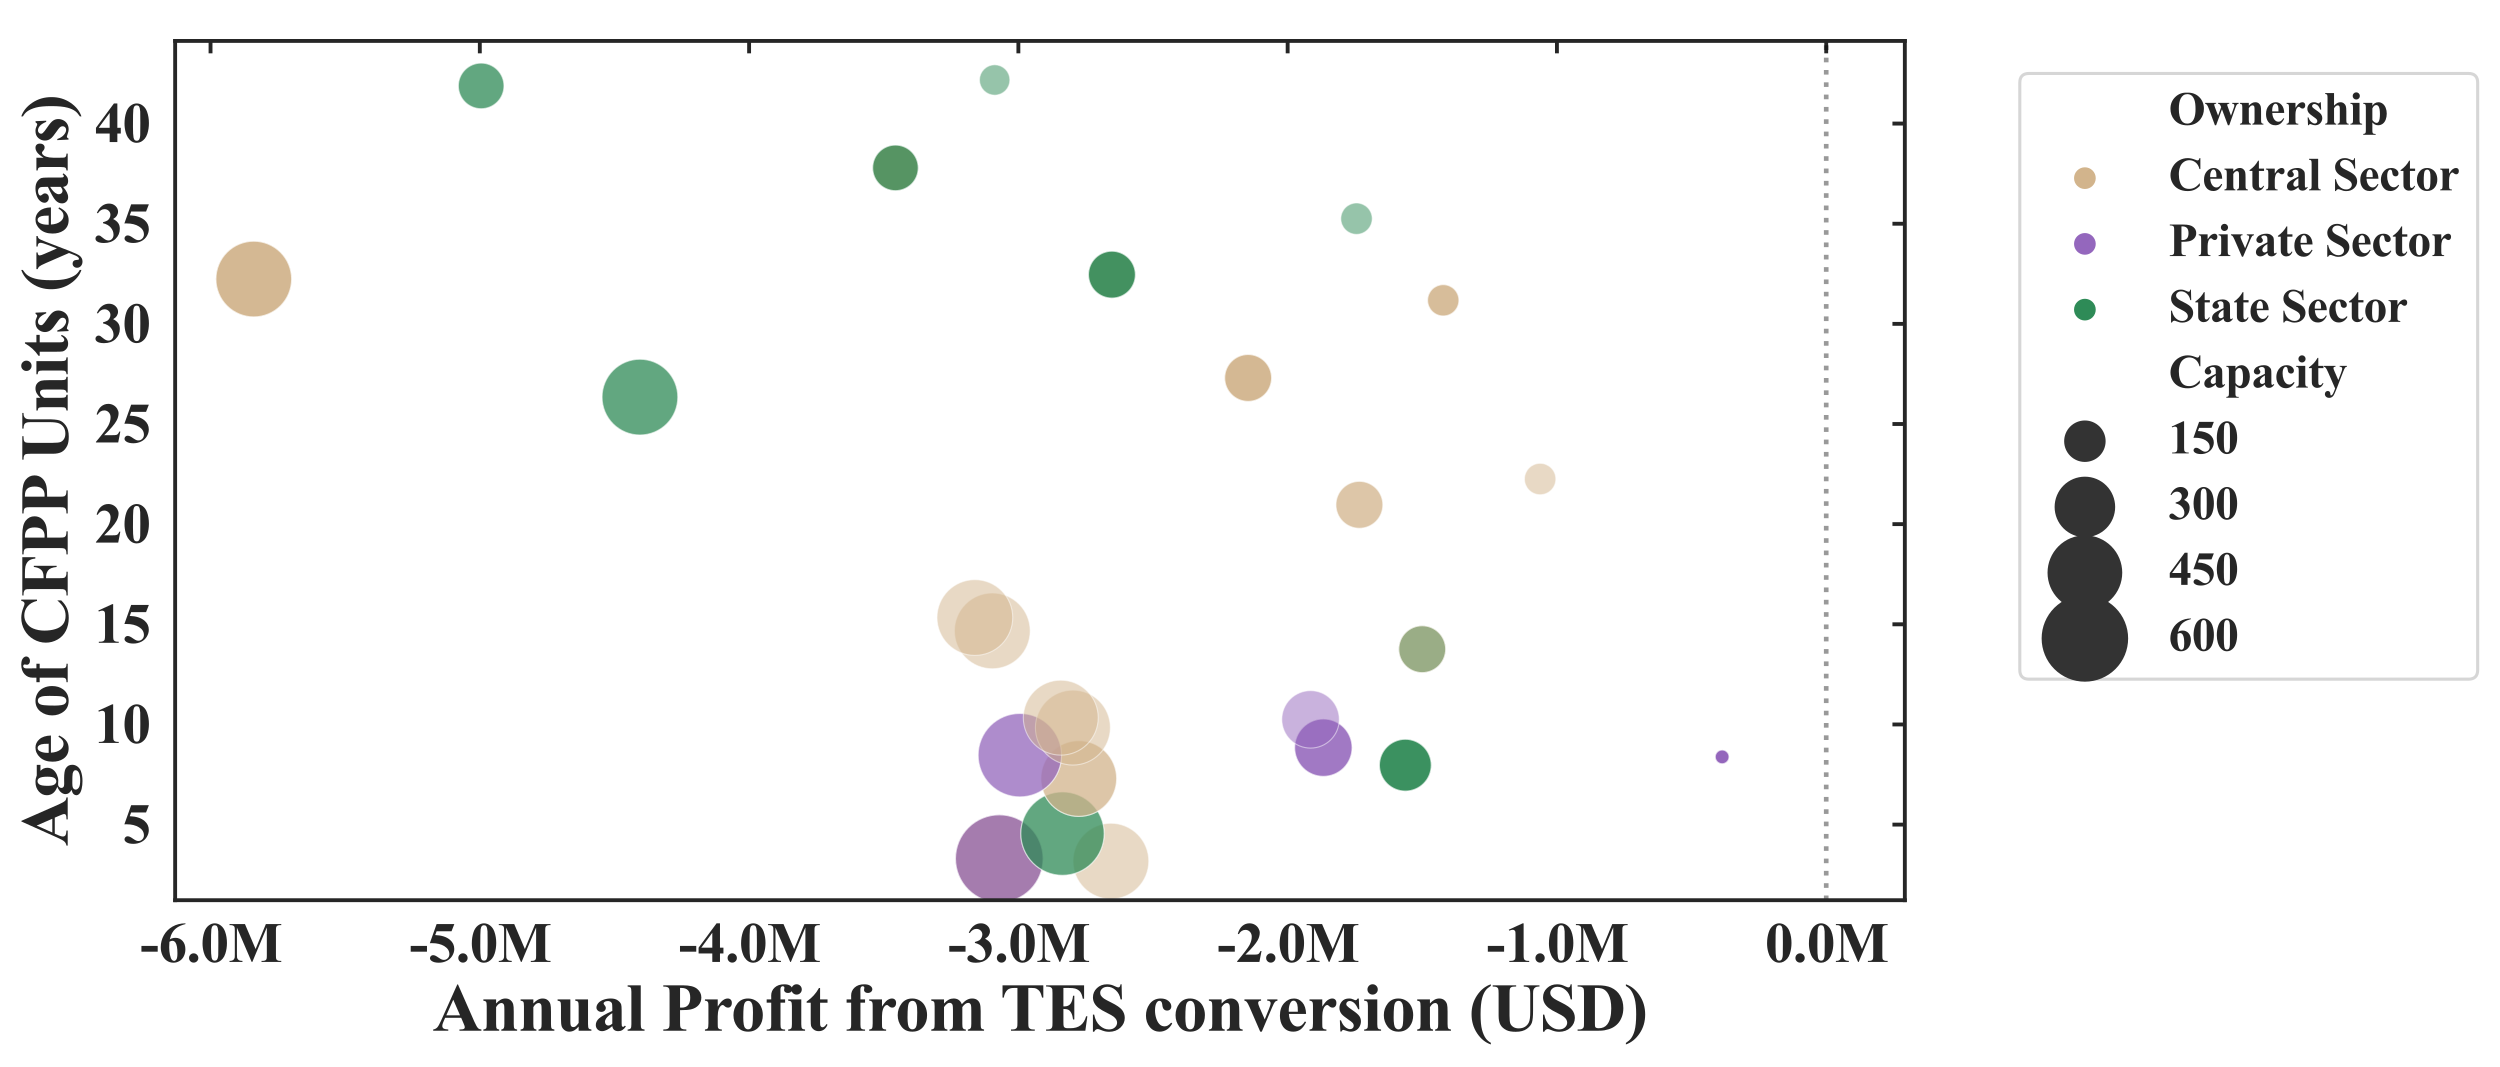 <?xml version="1.0" encoding="utf-8" standalone="no"?>
<!DOCTYPE svg PUBLIC "-//W3C//DTD SVG 1.1//EN"
  "http://www.w3.org/Graphics/SVG/1.1/DTD/svg11.dtd">
<svg xmlns:xlink="http://www.w3.org/1999/xlink" width="806.502pt" height="344.334pt" viewBox="0 0 806.502 344.334" xmlns="http://www.w3.org/2000/svg" version="1.1">
 <defs>
  <style type="text/css">*{stroke-linejoin: round; stroke-linecap: butt}</style>
 </defs>
 <g id="figure_1">
  <g id="patch_1">
   <path d="M 0 344.334 
L 806.502 344.334 
L 806.502 0 
L 0 0 
z
" style="fill: #ffffff"/>
  </g>
  <g id="axes_1">
   <g id="patch_2">
    <path d="M 56.502 290.4 
L 614.502 290.4 
L 614.502 13.2 
L 56.502 13.2 
z
" style="fill: #ffffff"/>
   </g>
   <g id="matplotlib.axis_1">
    <g id="xtick_1">
     <g id="line2d_1">
      <defs>
       <path id="me437c83d20" d="M 0 0 
L 0 4 
" style="stroke: #262626; stroke-width: 1.25"/>
      </defs>
      <g>
       <use xlink:href="#me437c83d20" x="67.919" y="13.2" style="fill: #262626; stroke: #262626; stroke-width: 1.25"/>
      </g>
     </g>
     <g id="text_1">
      <!-- -6.0M -->
      <g style="fill: #262626" transform="translate(45.178 310.319) scale(0.18 -0.18)">
       <defs>
        <path id="TimesNewRomanPS-BoldMT-2d" d="M 1978 1147 
L 156 1147 
L 156 1794 
L 1978 1794 
L 1978 1147 
z
" transform="scale(0.016)"/>
        <path id="TimesNewRomanPS-BoldMT-36" d="M 3006 4325 
L 3006 4238 
Q 2441 4094 2098 3867 
Q 1756 3641 1557 3317 
Q 1359 2994 1250 2516 
Q 1388 2609 1478 2638 
Q 1681 2700 1888 2700 
Q 2363 2700 2680 2354 
Q 2997 2009 2997 1413 
Q 2997 994 2825 644 
Q 2653 294 2337 103 
Q 2022 -88 1663 -88 
Q 1272 -88 940 126 
Q 609 341 423 753 
Q 238 1166 238 1650 
Q 238 2363 580 2977 
Q 922 3591 1551 3955 
Q 2181 4319 3006 4325 
z
M 1209 2263 
Q 1184 1831 1184 1631 
Q 1184 1200 1267 797 
Q 1350 394 1494 231 
Q 1597 116 1738 116 
Q 1881 116 1993 283 
Q 2106 450 2106 963 
Q 2106 1825 1897 2153 
Q 1763 2366 1534 2366 
Q 1409 2366 1209 2263 
z
" transform="scale(0.016)"/>
        <path id="TimesNewRomanPS-BoldMT-2e" d="M 800 963 
Q 1019 963 1170 809 
Q 1322 656 1322 441 
Q 1322 225 1169 73 
Q 1016 -78 800 -78 
Q 584 -78 432 73 
Q 281 225 281 441 
Q 281 656 432 809 
Q 584 963 800 963 
z
" transform="scale(0.016)"/>
        <path id="TimesNewRomanPS-BoldMT-30" d="M 2966 2119 
Q 2966 1484 2788 934 
Q 2681 597 2501 381 
Q 2322 166 2094 39 
Q 1866 -88 1597 -88 
Q 1291 -88 1044 68 
Q 797 225 606 516 
Q 469 728 366 1081 
Q 231 1559 231 2069 
Q 231 2759 425 3338 
Q 584 3816 909 4070 
Q 1234 4325 1597 4325 
Q 1966 4325 2286 4073 
Q 2606 3822 2756 3397 
Q 2966 2813 2966 2119 
z
M 2003 2125 
Q 2003 3238 1991 3422 
Q 1959 3856 1841 4009 
Q 1763 4109 1588 4109 
Q 1453 4109 1375 4034 
Q 1259 3925 1218 3648 
Q 1178 3372 1178 1719 
Q 1178 819 1241 513 
Q 1288 291 1375 216 
Q 1463 141 1606 141 
Q 1763 141 1841 241 
Q 1972 416 1991 781 
L 2003 2125 
z
" transform="scale(0.016)"/>
        <path id="TimesNewRomanPS-BoldMT-4d" d="M 3050 1444 
L 4200 4238 
L 5925 4238 
L 5925 4122 
L 5788 4122 
Q 5600 4122 5488 4056 
Q 5409 4013 5363 3909 
Q 5328 3834 5328 3519 
L 5328 725 
Q 5328 400 5362 319 
Q 5397 238 5503 177 
Q 5609 116 5788 116 
L 5925 116 
L 5925 0 
L 3713 0 
L 3713 116 
L 3850 116 
Q 4038 116 4150 181 
Q 4228 225 4275 331 
Q 4309 406 4309 725 
L 4309 3866 
L 2684 0 
L 2609 0 
L 959 3838 
L 959 853 
Q 959 541 975 469 
Q 1016 313 1152 214 
Q 1288 116 1578 116 
L 1578 0 
L 128 0 
L 128 116 
L 172 116 
Q 313 113 434 161 
Q 556 209 618 290 
Q 681 372 716 519 
Q 722 553 722 838 
L 722 3519 
Q 722 3841 687 3920 
Q 653 4000 547 4061 
Q 441 4122 263 4122 
L 128 4122 
L 128 4238 
L 1859 4238 
L 3050 1444 
z
" transform="scale(0.016)"/>
       </defs>
       <use xlink:href="#TimesNewRomanPS-BoldMT-2d"/>
       <use xlink:href="#TimesNewRomanPS-BoldMT-36" x="33.301"/>
       <use xlink:href="#TimesNewRomanPS-BoldMT-2e" x="83.301"/>
       <use xlink:href="#TimesNewRomanPS-BoldMT-30" x="108.301"/>
       <use xlink:href="#TimesNewRomanPS-BoldMT-4d" x="158.301"/>
      </g>
     </g>
    </g>
    <g id="xtick_2">
     <g id="line2d_2">
      <g>
       <use xlink:href="#me437c83d20" x="154.789" y="13.2" style="fill: #262626; stroke: #262626; stroke-width: 1.25"/>
      </g>
     </g>
     <g id="text_2">
      <!-- -5.0M -->
      <g style="fill: #262626" transform="translate(132.047 310.319) scale(0.18 -0.18)">
       <defs>
        <path id="TimesNewRomanPS-BoldMT-35" d="M 975 4238 
L 2959 4238 
L 2644 3431 
L 975 3431 
L 816 3009 
Q 1894 2969 2475 2472 
Q 2953 2063 2953 1453 
Q 2953 1063 2731 689 
Q 2509 316 2106 114 
Q 1703 -88 1222 -88 
Q 703 -88 425 106 
Q 231 244 231 419 
Q 231 553 332 656 
Q 434 759 569 759 
Q 691 759 816 709 
Q 941 659 1244 447 
Q 1434 316 1572 266 
Q 1669 228 1791 228 
Q 2047 228 2226 415 
Q 2406 603 2406 866 
Q 2406 1416 1856 1759 
Q 1306 2103 469 2103 
Q 384 2103 216 2100 
L 975 4238 
z
" transform="scale(0.016)"/>
       </defs>
       <use xlink:href="#TimesNewRomanPS-BoldMT-2d"/>
       <use xlink:href="#TimesNewRomanPS-BoldMT-35" x="33.301"/>
       <use xlink:href="#TimesNewRomanPS-BoldMT-2e" x="83.301"/>
       <use xlink:href="#TimesNewRomanPS-BoldMT-30" x="108.301"/>
       <use xlink:href="#TimesNewRomanPS-BoldMT-4d" x="158.301"/>
      </g>
     </g>
    </g>
    <g id="xtick_3">
     <g id="line2d_3">
      <g>
       <use xlink:href="#me437c83d20" x="241.659" y="13.2" style="fill: #262626; stroke: #262626; stroke-width: 1.25"/>
      </g>
     </g>
     <g id="text_3">
      <!-- -4.0M -->
      <g style="fill: #262626" transform="translate(218.917 310.319) scale(0.18 -0.18)">
       <defs>
        <path id="TimesNewRomanPS-BoldMT-34" d="M 159 1597 
L 2172 4325 
L 2553 4325 
L 2553 1597 
L 2941 1597 
L 2941 950 
L 2553 950 
L 2553 0 
L 1694 0 
L 1694 950 
L 159 950 
L 159 1597 
z
M 463 1597 
L 1694 1597 
L 1694 3269 
L 463 1597 
z
" transform="scale(0.016)"/>
       </defs>
       <use xlink:href="#TimesNewRomanPS-BoldMT-2d"/>
       <use xlink:href="#TimesNewRomanPS-BoldMT-34" x="33.301"/>
       <use xlink:href="#TimesNewRomanPS-BoldMT-2e" x="83.301"/>
       <use xlink:href="#TimesNewRomanPS-BoldMT-30" x="108.301"/>
       <use xlink:href="#TimesNewRomanPS-BoldMT-4d" x="158.301"/>
      </g>
     </g>
    </g>
    <g id="xtick_4">
     <g id="line2d_4">
      <g>
       <use xlink:href="#me437c83d20" x="328.529" y="13.2" style="fill: #262626; stroke: #262626; stroke-width: 1.25"/>
      </g>
     </g>
     <g id="text_4">
      <!-- -3.0M -->
      <g style="fill: #262626" transform="translate(305.787 310.319) scale(0.18 -0.18)">
       <defs>
        <path id="TimesNewRomanPS-BoldMT-33" d="M 947 2125 
L 947 2234 
Q 1303 2338 1440 2427 
Q 1578 2516 1678 2698 
Q 1778 2881 1778 3069 
Q 1778 3328 1589 3514 
Q 1400 3700 1119 3700 
Q 681 3700 375 3238 
L 259 3278 
Q 484 3800 836 4062 
Q 1188 4325 1619 4325 
Q 2059 4325 2345 4056 
Q 2631 3788 2631 3428 
Q 2631 3194 2498 2976 
Q 2366 2759 2081 2594 
Q 2447 2416 2639 2155 
Q 2831 1894 2831 1500 
Q 2831 838 2351 373 
Q 1872 -91 1066 -91 
Q 528 -91 281 88 
Q 103 213 103 409 
Q 103 553 206 654 
Q 309 756 444 756 
Q 547 756 638 713 
Q 688 688 992 439 
Q 1297 191 1563 191 
Q 1794 191 1959 373 
Q 2125 556 2125 838 
Q 2125 1266 1825 1627 
Q 1525 1988 947 2125 
z
" transform="scale(0.016)"/>
       </defs>
       <use xlink:href="#TimesNewRomanPS-BoldMT-2d"/>
       <use xlink:href="#TimesNewRomanPS-BoldMT-33" x="33.301"/>
       <use xlink:href="#TimesNewRomanPS-BoldMT-2e" x="83.301"/>
       <use xlink:href="#TimesNewRomanPS-BoldMT-30" x="108.301"/>
       <use xlink:href="#TimesNewRomanPS-BoldMT-4d" x="158.301"/>
      </g>
     </g>
    </g>
    <g id="xtick_5">
     <g id="line2d_5">
      <g>
       <use xlink:href="#me437c83d20" x="415.398" y="13.2" style="fill: #262626; stroke: #262626; stroke-width: 1.25"/>
      </g>
     </g>
     <g id="text_5">
      <!-- -2.0M -->
      <g style="fill: #262626" transform="translate(392.657 310.319) scale(0.18 -0.18)">
       <defs>
        <path id="TimesNewRomanPS-BoldMT-32" d="M 2650 0 
L 156 0 
L 156 69 
Q 1303 1434 1548 1906 
Q 1794 2378 1794 2828 
Q 1794 3156 1591 3373 
Q 1388 3591 1094 3591 
Q 613 3591 347 3109 
L 231 3150 
Q 400 3750 744 4037 
Q 1088 4325 1538 4325 
Q 1859 4325 2125 4175 
Q 2391 4025 2541 3764 
Q 2691 3503 2691 3275 
Q 2691 2859 2459 2431 
Q 2144 1853 1081 819 
L 1997 819 
Q 2334 819 2436 847 
Q 2538 875 2603 942 
Q 2669 1009 2775 1225 
L 2888 1225 
L 2650 0 
z
" transform="scale(0.016)"/>
       </defs>
       <use xlink:href="#TimesNewRomanPS-BoldMT-2d"/>
       <use xlink:href="#TimesNewRomanPS-BoldMT-32" x="33.301"/>
       <use xlink:href="#TimesNewRomanPS-BoldMT-2e" x="83.301"/>
       <use xlink:href="#TimesNewRomanPS-BoldMT-30" x="108.301"/>
       <use xlink:href="#TimesNewRomanPS-BoldMT-4d" x="158.301"/>
      </g>
     </g>
    </g>
    <g id="xtick_6">
     <g id="line2d_6">
      <g>
       <use xlink:href="#me437c83d20" x="502.268" y="13.2" style="fill: #262626; stroke: #262626; stroke-width: 1.25"/>
      </g>
     </g>
     <g id="text_6">
      <!-- -1.0M -->
      <g style="fill: #262626" transform="translate(479.526 310.319) scale(0.18 -0.18)">
       <defs>
        <path id="TimesNewRomanPS-BoldMT-31" d="M 2084 4325 
L 2084 859 
Q 2084 469 2118 361 
Q 2153 253 2262 184 
Q 2372 116 2613 116 
L 2709 116 
L 2709 0 
L 478 0 
L 478 116 
L 591 116 
Q 863 116 978 178 
Q 1094 241 1134 350 
Q 1175 459 1175 859 
L 1175 3056 
Q 1175 3350 1147 3423 
Q 1119 3497 1042 3548 
Q 966 3600 866 3600 
Q 706 3600 478 3500 
L 422 3613 
L 1981 4325 
L 2084 4325 
z
" transform="scale(0.016)"/>
       </defs>
       <use xlink:href="#TimesNewRomanPS-BoldMT-2d"/>
       <use xlink:href="#TimesNewRomanPS-BoldMT-31" x="33.301"/>
       <use xlink:href="#TimesNewRomanPS-BoldMT-2e" x="83.301"/>
       <use xlink:href="#TimesNewRomanPS-BoldMT-30" x="108.301"/>
       <use xlink:href="#TimesNewRomanPS-BoldMT-4d" x="158.301"/>
      </g>
     </g>
    </g>
    <g id="xtick_7">
     <g id="line2d_7">
      <g>
       <use xlink:href="#me437c83d20" x="589.138" y="13.2" style="fill: #262626; stroke: #262626; stroke-width: 1.25"/>
      </g>
     </g>
     <g id="text_7">
      <!-- 0.0M -->
      <g style="fill: #262626" transform="translate(569.393 310.319) scale(0.18 -0.18)">
       <use xlink:href="#TimesNewRomanPS-BoldMT-30"/>
       <use xlink:href="#TimesNewRomanPS-BoldMT-2e" x="50"/>
       <use xlink:href="#TimesNewRomanPS-BoldMT-30" x="75"/>
       <use xlink:href="#TimesNewRomanPS-BoldMT-4d" x="125"/>
      </g>
     </g>
    </g>
    <g id="text_8">
     <!-- Annual Profit from TES conversion (USD) -->
     <g style="fill: #262626" transform="translate(139.573 332.513) scale(0.216 -0.216)">
      <defs>
       <path id="TimesNewRomanPS-BoldMT-41" d="M 2663 1206 
L 1166 1206 
L 988 794 
Q 900 588 900 453 
Q 900 275 1044 191 
Q 1128 141 1459 116 
L 1459 0 
L 50 0 
L 50 116 
Q 278 150 425 304 
Q 572 459 788 944 
L 2303 4325 
L 2363 4325 
L 3891 850 
Q 4109 356 4250 228 
Q 4356 131 4550 116 
L 4550 0 
L 2500 0 
L 2500 116 
L 2584 116 
Q 2831 116 2931 184 
Q 3000 234 3000 328 
Q 3000 384 2981 444 
Q 2975 472 2888 678 
L 2663 1206 
z
M 2556 1438 
L 1925 2897 
L 1275 1438 
L 2556 1438 
z
" transform="scale(0.016)"/>
       <path id="TimesNewRomanPS-BoldMT-6e" d="M 1409 2922 
L 1409 2544 
Q 1634 2788 1840 2898 
Q 2047 3009 2284 3009 
Q 2569 3009 2756 2851 
Q 2944 2694 3006 2459 
Q 3056 2281 3056 1775 
L 3056 638 
Q 3056 300 3117 217 
Q 3178 134 3372 113 
L 3372 0 
L 1894 0 
L 1894 113 
Q 2059 134 2131 250 
Q 2181 328 2181 638 
L 2181 1938 
Q 2181 2297 2153 2390 
Q 2125 2484 2058 2536 
Q 1991 2588 1909 2588 
Q 1641 2588 1409 2203 
L 1409 638 
Q 1409 309 1470 221 
Q 1531 134 1697 113 
L 1697 0 
L 219 0 
L 219 113 
Q 403 131 481 231 
Q 534 300 534 638 
L 534 2288 
Q 534 2619 473 2700 
Q 413 2781 219 2806 
L 219 2922 
L 1409 2922 
z
" transform="scale(0.016)"/>
       <path id="TimesNewRomanPS-BoldMT-75" d="M 3038 2922 
L 3038 634 
Q 3038 300 3100 217 
Q 3163 134 3353 113 
L 3353 0 
L 2163 0 
L 2163 391 
Q 1953 141 1743 26 
Q 1534 -88 1275 -88 
Q 1028 -88 836 64 
Q 644 216 578 419 
Q 513 622 513 1128 
L 513 2288 
Q 513 2619 452 2700 
Q 391 2781 197 2806 
L 197 2922 
L 1388 2922 
L 1388 925 
Q 1388 613 1417 522 
Q 1447 431 1511 384 
Q 1575 338 1659 338 
Q 1772 338 1863 397 
Q 1988 478 2163 725 
L 2163 2288 
Q 2163 2619 2102 2700 
Q 2041 2781 1847 2806 
L 1847 2922 
L 3038 2922 
z
" transform="scale(0.016)"/>
       <path id="TimesNewRomanPS-BoldMT-61" d="M 1828 431 
Q 1294 -41 869 -41 
Q 619 -41 453 123 
Q 288 288 288 534 
Q 288 869 575 1136 
Q 863 1403 1828 1847 
L 1828 2141 
Q 1828 2472 1792 2558 
Q 1756 2644 1656 2708 
Q 1556 2772 1431 2772 
Q 1228 2772 1097 2681 
Q 1016 2625 1016 2550 
Q 1016 2484 1103 2388 
Q 1222 2253 1222 2128 
Q 1222 1975 1108 1867 
Q 994 1759 809 1759 
Q 613 1759 480 1878 
Q 347 1997 347 2156 
Q 347 2381 525 2586 
Q 703 2791 1022 2900 
Q 1341 3009 1684 3009 
Q 2100 3009 2342 2832 
Q 2584 2656 2656 2450 
Q 2700 2319 2700 1847 
L 2700 713 
Q 2700 513 2715 461 
Q 2731 409 2762 384 
Q 2794 359 2834 359 
Q 2916 359 3000 475 
L 3094 400 
Q 2938 169 2770 64 
Q 2603 -41 2391 -41 
Q 2141 -41 2000 76 
Q 1859 194 1828 431 
z
M 1828 659 
L 1828 1638 
Q 1450 1416 1266 1163 
Q 1144 994 1144 822 
Q 1144 678 1247 569 
Q 1325 484 1466 484 
Q 1622 484 1828 659 
z
" transform="scale(0.016)"/>
       <path id="TimesNewRomanPS-BoldMT-6c" d="M 1359 4238 
L 1359 606 
Q 1359 297 1431 211 
Q 1503 125 1713 113 
L 1713 0 
L 134 0 
L 134 113 
Q 328 119 422 225 
Q 484 297 484 606 
L 484 3631 
Q 484 3938 412 4023 
Q 341 4109 134 4122 
L 134 4238 
L 1359 4238 
z
" transform="scale(0.016)"/>
       <path id="TimesNewRomanPS-BoldMT-20" transform="scale(0.016)"/>
       <path id="TimesNewRomanPS-BoldMT-50" d="M 1728 1919 
L 1728 744 
Q 1728 400 1770 311 
Q 1813 222 1920 169 
Q 2028 116 2316 116 
L 2316 0 
L 163 0 
L 163 116 
Q 456 116 561 170 
Q 666 225 708 312 
Q 750 400 750 744 
L 750 3494 
Q 750 3838 708 3927 
Q 666 4016 559 4069 
Q 453 4122 163 4122 
L 163 4238 
L 2009 4238 
Q 2922 4238 3319 3913 
Q 3716 3588 3716 3100 
Q 3716 2688 3459 2394 
Q 3203 2100 2753 1994 
Q 2450 1919 1728 1919 
z
M 1728 3994 
L 1728 2163 
Q 1831 2156 1884 2156 
Q 2266 2156 2472 2382 
Q 2678 2609 2678 3084 
Q 2678 3556 2472 3775 
Q 2266 3994 1856 3994 
L 1728 3994 
z
" transform="scale(0.016)"/>
       <path id="TimesNewRomanPS-BoldMT-72" d="M 1428 2922 
L 1428 2259 
Q 1719 2713 1937 2861 
Q 2156 3009 2359 3009 
Q 2534 3009 2639 2901 
Q 2744 2794 2744 2597 
Q 2744 2388 2642 2272 
Q 2541 2156 2397 2156 
Q 2231 2156 2109 2262 
Q 1988 2369 1966 2381 
Q 1934 2400 1894 2400 
Q 1803 2400 1722 2331 
Q 1594 2225 1528 2028 
Q 1428 1725 1428 1359 
L 1428 688 
L 1431 513 
Q 1431 334 1453 284 
Q 1491 200 1564 161 
Q 1638 122 1813 113 
L 1813 0 
L 234 0 
L 234 113 
Q 425 128 492 217 
Q 559 306 559 688 
L 559 2303 
Q 559 2553 534 2622 
Q 503 2709 443 2750 
Q 384 2791 234 2806 
L 234 2922 
L 1428 2922 
z
" transform="scale(0.016)"/>
       <path id="TimesNewRomanPS-BoldMT-6f" d="M 1594 3009 
Q 1975 3009 2303 2812 
Q 2631 2616 2801 2253 
Q 2972 1891 2972 1459 
Q 2972 838 2656 419 
Q 2275 -88 1603 -88 
Q 944 -88 587 375 
Q 231 838 231 1447 
Q 231 2075 595 2542 
Q 959 3009 1594 3009 
z
M 1606 2788 
Q 1447 2788 1333 2667 
Q 1219 2547 1183 2192 
Q 1147 1838 1147 1206 
Q 1147 872 1191 581 
Q 1225 359 1337 243 
Q 1450 128 1594 128 
Q 1734 128 1828 206 
Q 1950 313 1991 503 
Q 2053 800 2053 1703 
Q 2053 2234 1993 2432 
Q 1934 2631 1819 2722 
Q 1738 2788 1606 2788 
z
" transform="scale(0.016)"/>
       <path id="TimesNewRomanPS-BoldMT-66" d="M 1497 2616 
L 1497 588 
Q 1497 294 1559 219 
Q 1659 103 1928 113 
L 1928 0 
L 206 0 
L 206 113 
Q 403 116 486 158 
Q 569 200 600 275 
Q 631 350 631 588 
L 631 2616 
L 206 2616 
L 206 2922 
L 631 2922 
L 631 3138 
L 628 3284 
Q 628 3734 958 4034 
Q 1288 4334 1850 4334 
Q 2234 4334 2420 4190 
Q 2606 4047 2606 3872 
Q 2606 3731 2490 3628 
Q 2375 3525 2184 3525 
Q 2022 3525 1926 3609 
Q 1831 3694 1831 3797 
Q 1831 3825 1850 3913 
Q 1863 3966 1863 4013 
Q 1863 4078 1825 4109 
Q 1775 4156 1703 4156 
Q 1613 4156 1552 4081 
Q 1491 4006 1491 3841 
L 1497 3294 
L 1497 2922 
L 1928 2922 
L 1928 2616 
L 1497 2616 
z
" transform="scale(0.016)"/>
       <path id="TimesNewRomanPS-BoldMT-69" d="M 919 4338 
Q 1122 4338 1262 4195 
Q 1403 4053 1403 3853 
Q 1403 3653 1261 3512 
Q 1119 3372 919 3372 
Q 719 3372 578 3512 
Q 438 3653 438 3853 
Q 438 4053 578 4195 
Q 719 4338 919 4338 
z
M 1356 2922 
L 1356 606 
Q 1356 297 1428 211 
Q 1500 125 1709 113 
L 1709 0 
L 131 0 
L 131 113 
Q 325 119 419 225 
Q 481 297 481 606 
L 481 2313 
Q 481 2622 409 2708 
Q 338 2794 131 2806 
L 131 2922 
L 1356 2922 
z
" transform="scale(0.016)"/>
       <path id="TimesNewRomanPS-BoldMT-74" d="M 1375 3991 
L 1375 2922 
L 2069 2922 
L 2069 2613 
L 1375 2613 
L 1375 809 
Q 1375 556 1398 482 
Q 1422 409 1481 364 
Q 1541 319 1591 319 
Q 1794 319 1975 628 
L 2069 559 
Q 1816 -41 1247 -41 
Q 969 -41 776 114 
Q 584 269 531 459 
Q 500 566 500 1034 
L 500 2613 
L 119 2613 
L 119 2722 
Q 513 3000 789 3306 
Q 1066 3613 1272 3991 
L 1375 3991 
z
" transform="scale(0.016)"/>
       <path id="TimesNewRomanPS-BoldMT-6d" d="M 1428 2922 
L 1428 2538 
Q 1669 2800 1873 2904 
Q 2078 3009 2322 3009 
Q 2603 3009 2793 2878 
Q 2984 2747 3088 2478 
Q 3338 2759 3567 2884 
Q 3797 3009 4047 3009 
Q 4350 3009 4529 2870 
Q 4709 2731 4779 2517 
Q 4850 2303 4850 1834 
L 4850 638 
Q 4850 300 4911 219 
Q 4972 138 5166 113 
L 5166 0 
L 3656 0 
L 3656 113 
Q 3834 128 3919 250 
Q 3975 334 3975 638 
L 3975 1894 
Q 3975 2284 3944 2390 
Q 3913 2497 3845 2548 
Q 3778 2600 3688 2600 
Q 3553 2600 3415 2501 
Q 3278 2403 3138 2206 
L 3138 638 
Q 3138 322 3191 241 
Q 3263 125 3466 113 
L 3466 0 
L 1953 0 
L 1953 113 
Q 2075 119 2145 173 
Q 2216 228 2239 304 
Q 2263 381 2263 638 
L 2263 1894 
Q 2263 2291 2231 2391 
Q 2200 2491 2126 2547 
Q 2053 2603 1969 2603 
Q 1844 2603 1741 2538 
Q 1594 2441 1428 2206 
L 1428 638 
Q 1428 328 1489 229 
Q 1550 131 1744 113 
L 1744 0 
L 238 0 
L 238 113 
Q 422 131 500 231 
Q 553 300 553 638 
L 553 2288 
Q 553 2619 492 2700 
Q 431 2781 238 2806 
L 238 2922 
L 1428 2922 
z
" transform="scale(0.016)"/>
       <path id="TimesNewRomanPS-BoldMT-54" d="M 4038 4238 
L 4038 3091 
L 3925 3091 
Q 3825 3488 3703 3661 
Q 3581 3834 3369 3938 
Q 3250 3994 2953 3994 
L 2638 3994 
L 2638 725 
Q 2638 400 2673 319 
Q 2709 238 2814 177 
Q 2919 116 3100 116 
L 3241 116 
L 3241 0 
L 1022 0 
L 1022 116 
L 1163 116 
Q 1347 116 1459 181 
Q 1541 225 1588 331 
Q 1622 406 1622 725 
L 1622 3994 
L 1316 3994 
Q 888 3994 694 3813 
Q 422 3559 350 3091 
L 231 3091 
L 231 4238 
L 4038 4238 
z
" transform="scale(0.016)"/>
       <path id="TimesNewRomanPS-BoldMT-45" d="M 1744 3994 
L 1744 2269 
L 1828 2269 
Q 2231 2269 2412 2522 
Q 2594 2775 2644 3269 
L 2763 3269 
L 2763 1050 
L 2644 1050 
Q 2606 1413 2486 1644 
Q 2366 1875 2206 1954 
Q 2047 2034 1744 2034 
L 1744 841 
Q 1744 491 1773 412 
Q 1803 334 1884 284 
Q 1966 234 2147 234 
L 2400 234 
Q 2994 234 3351 509 
Q 3709 784 3866 1347 
L 3981 1347 
L 3791 0 
L 128 0 
L 128 116 
L 269 116 
Q 453 116 566 181 
Q 647 225 691 331 
Q 725 406 725 725 
L 725 3513 
Q 725 3800 709 3866 
Q 678 3975 594 4034 
Q 475 4122 269 4122 
L 128 4122 
L 128 4238 
L 3675 4238 
L 3675 2984 
L 3556 2984 
Q 3466 3444 3302 3644 
Q 3138 3844 2838 3938 
Q 2663 3994 2181 3994 
L 1744 3994 
z
" transform="scale(0.016)"/>
       <path id="TimesNewRomanPS-BoldMT-53" d="M 3006 4334 
L 3041 2922 
L 2913 2922 
Q 2822 3453 2467 3776 
Q 2113 4100 1700 4100 
Q 1381 4100 1195 3929 
Q 1009 3759 1009 3538 
Q 1009 3397 1075 3288 
Q 1166 3141 1366 2997 
Q 1513 2894 2044 2631 
Q 2788 2266 3047 1941 
Q 3303 1616 3303 1197 
Q 3303 666 2889 283 
Q 2475 -100 1838 -100 
Q 1638 -100 1459 -59 
Q 1281 -19 1013 94 
Q 863 156 766 156 
Q 684 156 593 93 
Q 503 31 447 -97 
L 331 -97 
L 331 1503 
L 447 1503 
Q 584 828 976 473 
Q 1369 119 1822 119 
Q 2172 119 2380 309 
Q 2588 500 2588 753 
Q 2588 903 2508 1043 
Q 2428 1184 2265 1311 
Q 2103 1438 1691 1641 
Q 1113 1925 859 2125 
Q 606 2325 470 2572 
Q 334 2819 334 3116 
Q 334 3622 706 3978 
Q 1078 4334 1644 4334 
Q 1850 4334 2044 4284 
Q 2191 4247 2402 4145 
Q 2613 4044 2697 4044 
Q 2778 4044 2825 4094 
Q 2872 4144 2913 4334 
L 3006 4334 
z
" transform="scale(0.016)"/>
       <path id="TimesNewRomanPS-BoldMT-63" d="M 2600 753 
L 2697 678 
Q 2491 291 2183 101 
Q 1875 -88 1528 -88 
Q 944 -88 594 353 
Q 244 794 244 1413 
Q 244 2009 563 2463 
Q 947 3009 1622 3009 
Q 2075 3009 2342 2781 
Q 2609 2553 2609 2272 
Q 2609 2094 2501 1987 
Q 2394 1881 2219 1881 
Q 2034 1881 1914 2003 
Q 1794 2125 1766 2438 
Q 1747 2634 1675 2713 
Q 1603 2791 1506 2791 
Q 1356 2791 1250 2631 
Q 1088 2391 1088 1894 
Q 1088 1481 1219 1104 
Q 1350 728 1578 544 
Q 1750 409 1984 409 
Q 2138 409 2275 481 
Q 2413 553 2600 753 
z
" transform="scale(0.016)"/>
       <path id="TimesNewRomanPS-BoldMT-76" d="M 1534 -88 
L 550 2178 
Q 372 2588 272 2697 
Q 200 2778 59 2806 
L 59 2922 
L 1613 2922 
L 1613 2806 
Q 1466 2806 1413 2753 
Q 1338 2684 1338 2591 
Q 1338 2475 1475 2156 
L 1956 1059 
L 2341 2006 
Q 2506 2413 2506 2581 
Q 2506 2678 2436 2739 
Q 2366 2800 2188 2806 
L 2188 2922 
L 3144 2922 
L 3144 2806 
Q 3006 2788 2918 2703 
Q 2831 2619 2656 2206 
L 1681 -88 
L 1534 -88 
z
" transform="scale(0.016)"/>
       <path id="TimesNewRomanPS-BoldMT-65" d="M 2691 1566 
L 1088 1566 
Q 1116 984 1397 647 
Q 1613 388 1916 388 
Q 2103 388 2256 492 
Q 2409 597 2584 869 
L 2691 800 
Q 2453 316 2165 114 
Q 1878 -88 1500 -88 
Q 850 -88 516 413 
Q 247 816 247 1413 
Q 247 2144 642 2576 
Q 1038 3009 1569 3009 
Q 2013 3009 2339 2645 
Q 2666 2281 2691 1566 
z
M 1922 1775 
Q 1922 2278 1867 2465 
Q 1813 2653 1697 2750 
Q 1631 2806 1522 2806 
Q 1359 2806 1256 2647 
Q 1072 2369 1072 1884 
L 1072 1775 
L 1922 1775 
z
" transform="scale(0.016)"/>
       <path id="TimesNewRomanPS-BoldMT-73" d="M 2063 3003 
L 2109 2006 
L 2003 2006 
Q 1813 2450 1608 2612 
Q 1403 2775 1200 2775 
Q 1072 2775 981 2689 
Q 891 2603 891 2491 
Q 891 2406 953 2328 
Q 1053 2200 1512 1889 
Q 1972 1578 2117 1361 
Q 2263 1144 2263 875 
Q 2263 631 2141 397 
Q 2019 163 1797 37 
Q 1575 -88 1306 -88 
Q 1097 -88 747 44 
Q 653 78 619 78 
Q 516 78 447 -78 
L 344 -78 
L 294 972 
L 400 972 
Q 541 559 786 353 
Q 1031 147 1250 147 
Q 1400 147 1495 239 
Q 1591 331 1591 463 
Q 1591 613 1497 722 
Q 1403 831 1078 1053 
Q 600 1384 459 1559 
Q 253 1816 253 2125 
Q 253 2463 486 2736 
Q 719 3009 1159 3009 
Q 1397 3009 1619 2894 
Q 1703 2847 1756 2847 
Q 1813 2847 1847 2870 
Q 1881 2894 1956 3003 
L 2063 3003 
z
" transform="scale(0.016)"/>
       <path id="TimesNewRomanPS-BoldMT-28" d="M 2056 4334 
L 2056 4191 
Q 1731 3978 1578 3775 
Q 1366 3494 1247 3053 
Q 1097 2506 1097 1525 
Q 1097 600 1233 87 
Q 1369 -425 1603 -741 
Q 1766 -959 2056 -1125 
L 2056 -1281 
Q 1303 -1028 779 -248 
Q 256 531 256 1544 
Q 256 2544 778 3314 
Q 1300 4084 2056 4334 
z
" transform="scale(0.016)"/>
       <path id="TimesNewRomanPS-BoldMT-55" d="M 150 4238 
L 2338 4238 
L 2338 4122 
L 2228 4122 
Q 1981 4122 1889 4070 
Q 1797 4019 1758 3928 
Q 1719 3838 1719 3475 
L 1719 1400 
Q 1719 831 1805 647 
Q 1891 463 2087 341 
Q 2284 219 2584 219 
Q 2928 219 3170 373 
Q 3413 528 3533 800 
Q 3653 1072 3653 1747 
L 3653 3475 
Q 3653 3759 3593 3881 
Q 3534 4003 3444 4050 
Q 3303 4122 3047 4122 
L 3047 4238 
L 4513 4238 
L 4513 4122 
L 4425 4122 
Q 4247 4122 4128 4050 
Q 4009 3978 3956 3834 
Q 3916 3734 3916 3475 
L 3916 1866 
Q 3916 1119 3817 787 
Q 3719 456 3337 178 
Q 2956 -100 2297 -100 
Q 1747 -100 1447 47 
Q 1038 247 869 559 
Q 700 872 700 1400 
L 700 3475 
Q 700 3841 659 3930 
Q 619 4019 519 4072 
Q 419 4125 150 4122 
L 150 4238 
z
" transform="scale(0.016)"/>
       <path id="TimesNewRomanPS-BoldMT-44" d="M 84 0 
L 84 116 
L 225 116 
Q 409 116 507 173 
Q 606 231 653 331 
Q 681 397 681 725 
L 681 3513 
Q 681 3838 647 3919 
Q 613 4000 508 4061 
Q 403 4122 225 4122 
L 84 4122 
L 84 4238 
L 1981 4238 
Q 2741 4238 3203 4031 
Q 3769 3778 4061 3265 
Q 4353 2753 4353 2106 
Q 4353 1659 4209 1282 
Q 4066 906 3837 661 
Q 3609 416 3311 267 
Q 3013 119 2581 38 
Q 2391 0 1981 0 
L 84 0 
z
M 1700 3997 
L 1700 691 
Q 1700 428 1725 368 
Q 1750 309 1809 278 
Q 1894 231 2053 231 
Q 2575 231 2850 588 
Q 3225 1069 3225 2081 
Q 3225 2897 2969 3384 
Q 2766 3766 2447 3903 
Q 2222 4000 1700 3997 
z
" transform="scale(0.016)"/>
       <path id="TimesNewRomanPS-BoldMT-29" d="M 78 -1281 
L 78 -1138 
Q 403 -922 556 -719 
Q 766 -438 888 0 
Q 1038 550 1038 1531 
Q 1038 2456 902 2967 
Q 766 3478 531 3794 
Q 369 4013 78 4178 
L 78 4334 
Q 831 4081 1354 3301 
Q 1878 2522 1878 1509 
Q 1878 513 1354 -257 
Q 831 -1028 78 -1281 
z
" transform="scale(0.016)"/>
      </defs>
      <use xlink:href="#TimesNewRomanPS-BoldMT-41"/>
      <use xlink:href="#TimesNewRomanPS-BoldMT-6e" x="72.217"/>
      <use xlink:href="#TimesNewRomanPS-BoldMT-6e" x="127.832"/>
      <use xlink:href="#TimesNewRomanPS-BoldMT-75" x="183.447"/>
      <use xlink:href="#TimesNewRomanPS-BoldMT-61" x="239.062"/>
      <use xlink:href="#TimesNewRomanPS-BoldMT-6c" x="289.062"/>
      <use xlink:href="#TimesNewRomanPS-BoldMT-20" x="316.846"/>
      <use xlink:href="#TimesNewRomanPS-BoldMT-50" x="341.846"/>
      <use xlink:href="#TimesNewRomanPS-BoldMT-72" x="402.93"/>
      <use xlink:href="#TimesNewRomanPS-BoldMT-6f" x="445.564"/>
      <use xlink:href="#TimesNewRomanPS-BoldMT-66" x="495.564"/>
      <use xlink:href="#TimesNewRomanPS-BoldMT-69" x="528.865"/>
      <use xlink:href="#TimesNewRomanPS-BoldMT-74" x="556.648"/>
      <use xlink:href="#TimesNewRomanPS-BoldMT-20" x="589.949"/>
      <use xlink:href="#TimesNewRomanPS-BoldMT-66" x="614.949"/>
      <use xlink:href="#TimesNewRomanPS-BoldMT-72" x="648.25"/>
      <use xlink:href="#TimesNewRomanPS-BoldMT-6f" x="690.885"/>
      <use xlink:href="#TimesNewRomanPS-BoldMT-6d" x="740.885"/>
      <use xlink:href="#TimesNewRomanPS-BoldMT-20" x="824.186"/>
      <use xlink:href="#TimesNewRomanPS-BoldMT-54" x="847.436"/>
      <use xlink:href="#TimesNewRomanPS-BoldMT-45" x="914.135"/>
      <use xlink:href="#TimesNewRomanPS-BoldMT-53" x="980.834"/>
      <use xlink:href="#TimesNewRomanPS-BoldMT-20" x="1036.449"/>
      <use xlink:href="#TimesNewRomanPS-BoldMT-63" x="1061.449"/>
      <use xlink:href="#TimesNewRomanPS-BoldMT-6f" x="1105.834"/>
      <use xlink:href="#TimesNewRomanPS-BoldMT-6e" x="1155.834"/>
      <use xlink:href="#TimesNewRomanPS-BoldMT-76" x="1211.449"/>
      <use xlink:href="#TimesNewRomanPS-BoldMT-65" x="1261.449"/>
      <use xlink:href="#TimesNewRomanPS-BoldMT-72" x="1305.834"/>
      <use xlink:href="#TimesNewRomanPS-BoldMT-73" x="1350.219"/>
      <use xlink:href="#TimesNewRomanPS-BoldMT-69" x="1389.135"/>
      <use xlink:href="#TimesNewRomanPS-BoldMT-6f" x="1416.918"/>
      <use xlink:href="#TimesNewRomanPS-BoldMT-6e" x="1466.918"/>
      <use xlink:href="#TimesNewRomanPS-BoldMT-20" x="1522.533"/>
      <use xlink:href="#TimesNewRomanPS-BoldMT-28" x="1547.533"/>
      <use xlink:href="#TimesNewRomanPS-BoldMT-55" x="1580.834"/>
      <use xlink:href="#TimesNewRomanPS-BoldMT-53" x="1653.051"/>
      <use xlink:href="#TimesNewRomanPS-BoldMT-44" x="1708.666"/>
      <use xlink:href="#TimesNewRomanPS-BoldMT-29" x="1780.883"/>
     </g>
    </g>
   </g>
   <g id="matplotlib.axis_2">
    <g id="ytick_1">
     <g id="line2d_8">
      <defs>
       <path id="m31c2b1bdde" d="M 0 0 
L -4 0 
" style="stroke: #262626; stroke-width: 1.25"/>
      </defs>
      <g>
       <use xlink:href="#m31c2b1bdde" x="614.502" y="266.014" style="fill: #262626; stroke: #262626; stroke-width: 1.25"/>
      </g>
     </g>
     <g id="text_9">
      <!-- 5 -->
      <g style="fill: #262626" transform="translate(39.502 271.973) scale(0.18 -0.18)">
       <use xlink:href="#TimesNewRomanPS-BoldMT-35"/>
      </g>
     </g>
    </g>
    <g id="ytick_2">
     <g id="line2d_9">
      <g>
       <use xlink:href="#m31c2b1bdde" x="614.502" y="233.707" style="fill: #262626; stroke: #262626; stroke-width: 1.25"/>
      </g>
     </g>
     <g id="text_10">
      <!-- 10 -->
      <g style="fill: #262626" transform="translate(30.502 239.666) scale(0.18 -0.18)">
       <use xlink:href="#TimesNewRomanPS-BoldMT-31"/>
       <use xlink:href="#TimesNewRomanPS-BoldMT-30" x="50"/>
      </g>
     </g>
    </g>
    <g id="ytick_3">
     <g id="line2d_10">
      <g>
       <use xlink:href="#m31c2b1bdde" x="614.502" y="201.4" style="fill: #262626; stroke: #262626; stroke-width: 1.25"/>
      </g>
     </g>
     <g id="text_11">
      <!-- 15 -->
      <g style="fill: #262626" transform="translate(30.502 207.359) scale(0.18 -0.18)">
       <use xlink:href="#TimesNewRomanPS-BoldMT-31"/>
       <use xlink:href="#TimesNewRomanPS-BoldMT-35" x="50"/>
      </g>
     </g>
    </g>
    <g id="ytick_4">
     <g id="line2d_11">
      <g>
       <use xlink:href="#m31c2b1bdde" x="614.502" y="169.092" style="fill: #262626; stroke: #262626; stroke-width: 1.25"/>
      </g>
     </g>
     <g id="text_12">
      <!-- 20 -->
      <g style="fill: #262626" transform="translate(30.502 175.052) scale(0.18 -0.18)">
       <use xlink:href="#TimesNewRomanPS-BoldMT-32"/>
       <use xlink:href="#TimesNewRomanPS-BoldMT-30" x="50"/>
      </g>
     </g>
    </g>
    <g id="ytick_5">
     <g id="line2d_12">
      <g>
       <use xlink:href="#m31c2b1bdde" x="614.502" y="136.785" style="fill: #262626; stroke: #262626; stroke-width: 1.25"/>
      </g>
     </g>
     <g id="text_13">
      <!-- 25 -->
      <g style="fill: #262626" transform="translate(30.502 142.745) scale(0.18 -0.18)">
       <use xlink:href="#TimesNewRomanPS-BoldMT-32"/>
       <use xlink:href="#TimesNewRomanPS-BoldMT-35" x="50"/>
      </g>
     </g>
    </g>
    <g id="ytick_6">
     <g id="line2d_13">
      <g>
       <use xlink:href="#m31c2b1bdde" x="614.502" y="104.478" style="fill: #262626; stroke: #262626; stroke-width: 1.25"/>
      </g>
     </g>
     <g id="text_14">
      <!-- 30 -->
      <g style="fill: #262626" transform="translate(30.502 110.438) scale(0.18 -0.18)">
       <use xlink:href="#TimesNewRomanPS-BoldMT-33"/>
       <use xlink:href="#TimesNewRomanPS-BoldMT-30" x="50"/>
      </g>
     </g>
    </g>
    <g id="ytick_7">
     <g id="line2d_14">
      <g>
       <use xlink:href="#m31c2b1bdde" x="614.502" y="72.171" style="fill: #262626; stroke: #262626; stroke-width: 1.25"/>
      </g>
     </g>
     <g id="text_15">
      <!-- 35 -->
      <g style="fill: #262626" transform="translate(30.502 78.131) scale(0.18 -0.18)">
       <use xlink:href="#TimesNewRomanPS-BoldMT-33"/>
       <use xlink:href="#TimesNewRomanPS-BoldMT-35" x="50"/>
      </g>
     </g>
    </g>
    <g id="ytick_8">
     <g id="line2d_15">
      <g>
       <use xlink:href="#m31c2b1bdde" x="614.502" y="39.864" style="fill: #262626; stroke: #262626; stroke-width: 1.25"/>
      </g>
     </g>
     <g id="text_16">
      <!-- 40 -->
      <g style="fill: #262626" transform="translate(30.502 45.824) scale(0.18 -0.18)">
       <use xlink:href="#TimesNewRomanPS-BoldMT-34"/>
       <use xlink:href="#TimesNewRomanPS-BoldMT-30" x="50"/>
      </g>
     </g>
    </g>
    <g id="text_17">
     <!-- Age of CFPP Units (years) -->
     <g style="fill: #262626" transform="translate(21.841 272.974) rotate(-90) scale(0.216 -0.216)">
      <defs>
       <path id="TimesNewRomanPS-BoldMT-67" d="M 2091 2888 
L 3075 2888 
L 3075 2544 
L 2516 2544 
Q 2669 2391 2728 2266 
Q 2803 2097 2803 1913 
Q 2803 1600 2629 1370 
Q 2456 1141 2157 1011 
Q 1859 881 1628 881 
Q 1609 881 1253 897 
Q 1113 897 1017 805 
Q 922 713 922 584 
Q 922 472 1008 400 
Q 1094 328 1288 328 
L 1828 334 
Q 2484 334 2731 191 
Q 3084 -9 3084 -425 
Q 3084 -691 2921 -908 
Q 2759 -1125 2494 -1228 
Q 2091 -1381 1566 -1381 
Q 1172 -1381 847 -1304 
Q 522 -1228 381 -1092 
Q 241 -956 241 -806 
Q 241 -663 348 -548 
Q 456 -434 750 -356 
Q 344 -156 344 200 
Q 344 416 509 619 
Q 675 822 1034 972 
Q 616 1125 428 1375 
Q 241 1625 241 1953 
Q 241 2381 591 2695 
Q 941 3009 1491 3009 
Q 1781 3009 2091 2888 
z
M 1550 2816 
Q 1369 2816 1244 2633 
Q 1119 2450 1119 1875 
Q 1119 1409 1242 1236 
Q 1366 1063 1534 1063 
Q 1722 1063 1847 1234 
Q 1972 1406 1972 1903 
Q 1972 2463 1831 2666 
Q 1731 2816 1550 2816 
z
M 1366 -431 
Q 1047 -431 944 -484 
Q 766 -581 766 -747 
Q 766 -906 950 -1036 
Q 1134 -1166 1644 -1166 
Q 2078 -1166 2326 -1050 
Q 2575 -934 2575 -725 
Q 2575 -647 2528 -594 
Q 2444 -500 2273 -465 
Q 2103 -431 1366 -431 
z
" transform="scale(0.016)"/>
       <path id="TimesNewRomanPS-BoldMT-43" d="M 4272 4334 
L 4272 2866 
L 4150 2866 
Q 4013 3441 3638 3747 
Q 3263 4053 2788 4053 
Q 2391 4053 2059 3825 
Q 1728 3597 1575 3228 
Q 1378 2756 1378 2178 
Q 1378 1609 1522 1142 
Q 1666 675 1972 436 
Q 2278 197 2766 197 
Q 3166 197 3498 372 
Q 3831 547 4200 975 
L 4200 609 
Q 3844 238 3458 70 
Q 3072 -97 2556 -97 
Q 1878 -97 1351 175 
Q 825 447 539 956 
Q 253 1466 253 2041 
Q 253 2647 570 3190 
Q 888 3734 1427 4034 
Q 1966 4334 2572 4334 
Q 3019 4334 3516 4141 
Q 3803 4028 3881 4028 
Q 3981 4028 4054 4101 
Q 4128 4175 4150 4334 
L 4272 4334 
z
" transform="scale(0.016)"/>
       <path id="TimesNewRomanPS-BoldMT-46" d="M 1759 3994 
L 1759 2253 
L 1881 2253 
Q 2163 2253 2341 2337 
Q 2519 2422 2642 2622 
Q 2766 2822 2803 3163 
L 2913 3163 
L 2913 1034 
L 2803 1034 
Q 2744 1638 2480 1830 
Q 2216 2022 1881 2022 
L 1759 2022 
L 1759 725 
Q 1759 400 1795 319 
Q 1831 238 1936 177 
Q 2041 116 2219 116 
L 2359 116 
L 2359 0 
L 144 0 
L 144 116 
L 284 116 
Q 469 116 581 181 
Q 663 225 706 331 
Q 741 406 741 725 
L 741 3513 
Q 741 3838 706 3919 
Q 672 4000 567 4061 
Q 463 4122 284 4122 
L 144 4122 
L 144 4238 
L 3719 4238 
L 3719 3022 
L 3591 3022 
Q 3547 3450 3367 3656 
Q 3188 3863 2847 3947 
Q 2659 3994 2153 3994 
L 1759 3994 
z
" transform="scale(0.016)"/>
       <path id="TimesNewRomanPS-BoldMT-79" d="M 1556 -119 
L 613 2047 
Q 400 2538 298 2650 
Q 197 2763 53 2806 
L 53 2922 
L 1606 2922 
L 1606 2806 
Q 1453 2800 1390 2747 
Q 1328 2694 1328 2619 
Q 1328 2500 1484 2150 
L 1984 1006 
L 2325 1891 
Q 2509 2363 2509 2547 
Q 2509 2663 2432 2731 
Q 2356 2800 2163 2806 
L 2163 2922 
L 3141 2922 
L 3141 2806 
Q 2997 2791 2906 2695 
Q 2816 2600 2603 2047 
L 1769 -119 
Q 1453 -931 1300 -1119 
Q 1084 -1381 759 -1381 
Q 500 -1381 339 -1232 
Q 178 -1084 178 -875 
Q 178 -694 289 -575 
Q 400 -456 563 -456 
Q 719 -456 814 -556 
Q 909 -656 913 -866 
Q 916 -984 941 -1019 
Q 966 -1053 1013 -1053 
Q 1088 -1053 1172 -963 
Q 1297 -831 1466 -363 
L 1556 -119 
z
" transform="scale(0.016)"/>
      </defs>
      <use xlink:href="#TimesNewRomanPS-BoldMT-41"/>
      <use xlink:href="#TimesNewRomanPS-BoldMT-67" x="72.217"/>
      <use xlink:href="#TimesNewRomanPS-BoldMT-65" x="122.217"/>
      <use xlink:href="#TimesNewRomanPS-BoldMT-20" x="166.602"/>
      <use xlink:href="#TimesNewRomanPS-BoldMT-6f" x="191.602"/>
      <use xlink:href="#TimesNewRomanPS-BoldMT-66" x="241.602"/>
      <use xlink:href="#TimesNewRomanPS-BoldMT-20" x="274.902"/>
      <use xlink:href="#TimesNewRomanPS-BoldMT-43" x="299.902"/>
      <use xlink:href="#TimesNewRomanPS-BoldMT-46" x="372.119"/>
      <use xlink:href="#TimesNewRomanPS-BoldMT-50" x="433.203"/>
      <use xlink:href="#TimesNewRomanPS-BoldMT-50" x="494.287"/>
      <use xlink:href="#TimesNewRomanPS-BoldMT-20" x="549.871"/>
      <use xlink:href="#TimesNewRomanPS-BoldMT-55" x="574.871"/>
      <use xlink:href="#TimesNewRomanPS-BoldMT-6e" x="647.088"/>
      <use xlink:href="#TimesNewRomanPS-BoldMT-69" x="702.703"/>
      <use xlink:href="#TimesNewRomanPS-BoldMT-74" x="730.486"/>
      <use xlink:href="#TimesNewRomanPS-BoldMT-73" x="763.787"/>
      <use xlink:href="#TimesNewRomanPS-BoldMT-20" x="802.703"/>
      <use xlink:href="#TimesNewRomanPS-BoldMT-28" x="827.703"/>
      <use xlink:href="#TimesNewRomanPS-BoldMT-79" x="861.004"/>
      <use xlink:href="#TimesNewRomanPS-BoldMT-65" x="911.004"/>
      <use xlink:href="#TimesNewRomanPS-BoldMT-61" x="955.389"/>
      <use xlink:href="#TimesNewRomanPS-BoldMT-72" x="1005.389"/>
      <use xlink:href="#TimesNewRomanPS-BoldMT-73" x="1049.773"/>
      <use xlink:href="#TimesNewRomanPS-BoldMT-29" x="1088.689"/>
     </g>
    </g>
   </g>
   <g id="PathCollection_1">
    <path d="M 358.375 290.018 
C 361.615 290.018 364.723 288.73 367.014 286.439 
C 369.305 284.148 370.593 281.04 370.593 277.8 
C 370.593 274.56 369.305 271.452 367.014 269.161 
C 364.723 266.87 361.615 265.582 358.375 265.582 
C 355.135 265.582 352.027 266.87 349.736 269.161 
C 347.445 271.452 346.158 274.56 346.158 277.8 
C 346.158 281.04 347.445 284.148 349.736 286.439 
C 352.027 288.73 355.135 290.018 358.375 290.018 
z
" clip-path="url(#p7401441249)" style="fill: #d2b48c; fill-opacity: 0.5; stroke: #ffffff; stroke-opacity: 0.5; stroke-width: 0.358"/>
    <path d="M 322.374 291.137 
C 326.125 291.137 329.722 289.647 332.374 286.995 
C 335.026 284.343 336.517 280.746 336.517 276.995 
C 336.517 273.245 335.026 269.647 332.374 266.995 
C 329.722 264.343 326.125 262.853 322.374 262.853 
C 318.624 262.853 315.026 264.343 312.374 266.995 
C 309.722 269.647 308.232 273.245 308.232 276.995 
C 308.232 280.746 309.722 284.343 312.374 286.995 
C 315.026 289.647 318.624 291.137 322.374 291.137 
z
" clip-path="url(#p7401441249)" style="fill: #9467bd; fill-opacity: 0.5; stroke: #ffffff; stroke-opacity: 0.5; stroke-width: 0.358"/>
    <path d="M 322.374 291.137 
C 326.125 291.137 329.722 289.647 332.374 286.995 
C 335.026 284.343 336.517 280.746 336.517 276.995 
C 336.517 273.245 335.026 269.647 332.374 266.995 
C 329.722 264.343 326.125 262.853 322.374 262.853 
C 318.624 262.853 315.026 264.343 312.374 266.995 
C 309.722 269.647 308.232 273.245 308.232 276.995 
C 308.232 280.746 309.722 284.343 312.374 286.995 
C 315.026 289.647 318.624 291.137 322.374 291.137 
z
" clip-path="url(#p7401441249)" style="fill: #9467bd; fill-opacity: 0.5; stroke: #ffffff; stroke-opacity: 0.5; stroke-width: 0.358"/>
    <path d="M 322.374 291.137 
C 326.125 291.137 329.722 289.647 332.374 286.995 
C 335.026 284.343 336.517 280.746 336.517 276.995 
C 336.517 273.245 335.026 269.647 332.374 266.995 
C 329.722 264.343 326.125 262.853 322.374 262.853 
C 318.624 262.853 315.026 264.343 312.374 266.995 
C 309.722 269.647 308.232 273.245 308.232 276.995 
C 308.232 280.746 309.722 284.343 312.374 286.995 
C 315.026 289.647 318.624 291.137 322.374 291.137 
z
" clip-path="url(#p7401441249)" style="fill: #9467bd; fill-opacity: 0.5; stroke: #ffffff; stroke-opacity: 0.5; stroke-width: 0.358"/>
    <path d="M 322.374 291.137 
C 326.125 291.137 329.722 289.647 332.374 286.995 
C 335.026 284.343 336.517 280.746 336.517 276.995 
C 336.517 273.245 335.026 269.647 332.374 266.995 
C 329.722 264.343 326.125 262.853 322.374 262.853 
C 318.624 262.853 315.026 264.343 312.374 266.995 
C 309.722 269.647 308.232 273.245 308.232 276.995 
C 308.232 280.746 309.722 284.343 312.374 286.995 
C 315.026 289.647 318.624 291.137 322.374 291.137 
z
" clip-path="url(#p7401441249)" style="fill: #d2b48c; fill-opacity: 0.5; stroke: #ffffff; stroke-opacity: 0.5; stroke-width: 0.358"/>
    <path d="M 322.374 291.137 
C 326.125 291.137 329.722 289.647 332.374 286.995 
C 335.026 284.343 336.517 280.746 336.517 276.995 
C 336.517 273.245 335.026 269.647 332.374 266.995 
C 329.722 264.343 326.125 262.853 322.374 262.853 
C 318.624 262.853 315.026 264.343 312.374 266.995 
C 309.722 269.647 308.232 273.245 308.232 276.995 
C 308.232 280.746 309.722 284.343 312.374 286.995 
C 315.026 289.647 318.624 291.137 322.374 291.137 
z
" clip-path="url(#p7401441249)" style="fill: #9467bd; fill-opacity: 0.5; stroke: #ffffff; stroke-opacity: 0.5; stroke-width: 0.358"/>
    <path d="M 322.374 291.137 
C 326.125 291.137 329.722 289.647 332.374 286.995 
C 335.026 284.343 336.517 280.746 336.517 276.995 
C 336.517 273.245 335.026 269.647 332.374 266.995 
C 329.722 264.343 326.125 262.853 322.374 262.853 
C 318.624 262.853 315.026 264.343 312.374 266.995 
C 309.722 269.647 308.232 273.245 308.232 276.995 
C 308.232 280.746 309.722 284.343 312.374 286.995 
C 315.026 289.647 318.624 291.137 322.374 291.137 
z
" clip-path="url(#p7401441249)" style="fill: #9467bd; fill-opacity: 0.5; stroke: #ffffff; stroke-opacity: 0.5; stroke-width: 0.358"/>
    <path d="M 322.374 291.137 
C 326.125 291.137 329.722 289.647 332.374 286.995 
C 335.026 284.343 336.517 280.746 336.517 276.995 
C 336.517 273.245 335.026 269.647 332.374 266.995 
C 329.722 264.343 326.125 262.853 322.374 262.853 
C 318.624 262.853 315.026 264.343 312.374 266.995 
C 309.722 269.647 308.232 273.245 308.232 276.995 
C 308.232 280.746 309.722 284.343 312.374 286.995 
C 315.026 289.647 318.624 291.137 322.374 291.137 
z
" clip-path="url(#p7401441249)" style="fill: #d2b48c; fill-opacity: 0.5; stroke: #ffffff; stroke-opacity: 0.5; stroke-width: 0.358"/>
    <path d="M 322.374 291.137 
C 326.125 291.137 329.722 289.647 332.374 286.995 
C 335.026 284.343 336.517 280.746 336.517 276.995 
C 336.517 273.245 335.026 269.647 332.374 266.995 
C 329.722 264.343 326.125 262.853 322.374 262.853 
C 318.624 262.853 315.026 264.343 312.374 266.995 
C 309.722 269.647 308.232 273.245 308.232 276.995 
C 308.232 280.746 309.722 284.343 312.374 286.995 
C 315.026 289.647 318.624 291.137 322.374 291.137 
z
" clip-path="url(#p7401441249)" style="fill: #9467bd; fill-opacity: 0.5; stroke: #ffffff; stroke-opacity: 0.5; stroke-width: 0.358"/>
    <path d="M 342.76 282.372 
C 346.328 282.372 349.75 280.955 352.273 278.432 
C 354.795 275.909 356.213 272.487 356.213 268.919 
C 356.213 265.352 354.795 261.93 352.273 259.407 
C 349.75 256.884 346.328 255.467 342.76 255.467 
C 339.192 255.467 335.77 256.884 333.248 259.407 
C 330.725 261.93 329.307 265.352 329.307 268.919 
C 329.307 272.487 330.725 275.909 333.248 278.432 
C 335.77 280.955 339.192 282.372 342.76 282.372 
z
" clip-path="url(#p7401441249)" style="fill: #2e8b57; fill-opacity: 0.5; stroke: #ffffff; stroke-opacity: 0.5; stroke-width: 0.358"/>
    <path d="M 342.76 282.372 
C 346.328 282.372 349.75 280.955 352.273 278.432 
C 354.795 275.909 356.213 272.487 356.213 268.919 
C 356.213 265.352 354.795 261.93 352.273 259.407 
C 349.75 256.884 346.328 255.467 342.76 255.467 
C 339.192 255.467 335.77 256.884 333.248 259.407 
C 330.725 261.93 329.307 265.352 329.307 268.919 
C 329.307 272.487 330.725 275.909 333.248 278.432 
C 335.77 280.955 339.192 282.372 342.76 282.372 
z
" clip-path="url(#p7401441249)" style="fill: #2e8b57; fill-opacity: 0.5; stroke: #ffffff; stroke-opacity: 0.5; stroke-width: 0.358"/>
    <path d="M 348.01 263.376 
C 351.25 263.376 354.358 262.088 356.649 259.797 
C 358.94 257.506 360.228 254.398 360.228 251.158 
C 360.228 247.918 358.94 244.81 356.649 242.519 
C 354.358 240.228 351.25 238.941 348.01 238.941 
C 344.77 238.941 341.662 240.228 339.371 242.519 
C 337.08 244.81 335.793 247.918 335.793 251.158 
C 335.793 254.398 337.08 257.506 339.371 259.797 
C 341.662 262.088 344.77 263.376 348.01 263.376 
z
" clip-path="url(#p7401441249)" style="fill: #d2b48c; fill-opacity: 0.5; stroke: #ffffff; stroke-opacity: 0.5; stroke-width: 0.358"/>
    <path d="M 348.01 263.376 
C 351.25 263.376 354.358 262.088 356.649 259.797 
C 358.94 257.506 360.228 254.398 360.228 251.158 
C 360.228 247.918 358.94 244.81 356.649 242.519 
C 354.358 240.228 351.25 238.941 348.01 238.941 
C 344.77 238.941 341.662 240.228 339.371 242.519 
C 337.08 244.81 335.793 247.918 335.793 251.158 
C 335.793 254.398 337.08 257.506 339.371 259.797 
C 341.662 262.088 344.77 263.376 348.01 263.376 
z
" clip-path="url(#p7401441249)" style="fill: #d2b48c; fill-opacity: 0.5; stroke: #ffffff; stroke-opacity: 0.5; stroke-width: 0.358"/>
    <path d="M 453.366 255.213 
C 455.585 255.213 457.714 254.331 459.282 252.762 
C 460.851 251.193 461.733 249.065 461.733 246.846 
C 461.733 244.627 460.851 242.499 459.282 240.93 
C 457.714 239.361 455.585 238.48 453.366 238.48 
C 451.148 238.48 449.019 239.361 447.45 240.93 
C 445.881 242.499 445 244.627 445 246.846 
C 445 249.065 445.881 251.193 447.45 252.762 
C 449.019 254.331 451.148 255.213 453.366 255.213 
z
" clip-path="url(#p7401441249)" style="fill: #2e8b57; fill-opacity: 0.5; stroke: #ffffff; stroke-opacity: 0.5; stroke-width: 0.358"/>
    <path d="M 453.366 255.213 
C 455.585 255.213 457.714 254.331 459.282 252.762 
C 460.851 251.193 461.733 249.065 461.733 246.846 
C 461.733 244.627 460.851 242.499 459.282 240.93 
C 457.714 239.361 455.585 238.48 453.366 238.48 
C 451.148 238.48 449.019 239.361 447.45 240.93 
C 445.881 242.499 445 244.627 445 246.846 
C 445 249.065 445.881 251.193 447.45 252.762 
C 449.019 254.331 451.148 255.213 453.366 255.213 
z
" clip-path="url(#p7401441249)" style="fill: #2e8b57; fill-opacity: 0.5; stroke: #ffffff; stroke-opacity: 0.5; stroke-width: 0.358"/>
    <path d="M 453.366 255.213 
C 455.585 255.213 457.714 254.331 459.282 252.762 
C 460.851 251.193 461.733 249.065 461.733 246.846 
C 461.733 244.627 460.851 242.499 459.282 240.93 
C 457.714 239.361 455.585 238.48 453.366 238.48 
C 451.148 238.48 449.019 239.361 447.45 240.93 
C 445.881 242.499 445 244.627 445 246.846 
C 445 249.065 445.881 251.193 447.45 252.762 
C 449.019 254.331 451.148 255.213 453.366 255.213 
z
" clip-path="url(#p7401441249)" style="fill: #2e8b57; fill-opacity: 0.5; stroke: #ffffff; stroke-opacity: 0.5; stroke-width: 0.358"/>
    <path d="M 453.366 255.213 
C 455.585 255.213 457.714 254.331 459.282 252.762 
C 460.851 251.193 461.733 249.065 461.733 246.846 
C 461.733 244.627 460.851 242.499 459.282 240.93 
C 457.714 239.361 455.585 238.48 453.366 238.48 
C 451.148 238.48 449.019 239.361 447.45 240.93 
C 445.881 242.499 445 244.627 445 246.846 
C 445 249.065 445.881 251.193 447.45 252.762 
C 449.019 254.331 451.148 255.213 453.366 255.213 
z
" clip-path="url(#p7401441249)" style="fill: #2e8b57; fill-opacity: 0.5; stroke: #ffffff; stroke-opacity: 0.5; stroke-width: 0.358"/>
    <path d="M 555.57 246.401 
C 556.163 246.401 556.732 246.166 557.151 245.746 
C 557.57 245.327 557.806 244.758 557.806 244.165 
C 557.806 243.572 557.57 243.003 557.151 242.584 
C 556.732 242.165 556.163 241.929 555.57 241.929 
C 554.977 241.929 554.408 242.165 553.989 242.584 
C 553.569 243.003 553.334 243.572 553.334 244.165 
C 553.334 244.758 553.569 245.327 553.989 245.746 
C 554.408 246.166 554.977 246.401 555.57 246.401 
z
" clip-path="url(#p7401441249)" style="fill: #9467bd; fill-opacity: 0.5; stroke: #ffffff; stroke-opacity: 0.5; stroke-width: 0.358"/>
    <path d="M 555.57 246.401 
C 556.163 246.401 556.732 246.166 557.151 245.746 
C 557.57 245.327 557.806 244.758 557.806 244.165 
C 557.806 243.572 557.57 243.003 557.151 242.584 
C 556.732 242.165 556.163 241.929 555.57 241.929 
C 554.977 241.929 554.408 242.165 553.989 242.584 
C 553.569 243.003 553.334 243.572 553.334 244.165 
C 553.334 244.758 553.569 245.327 553.989 245.746 
C 554.408 246.166 554.977 246.401 555.57 246.401 
z
" clip-path="url(#p7401441249)" style="fill: #9467bd; fill-opacity: 0.5; stroke: #ffffff; stroke-opacity: 0.5; stroke-width: 0.358"/>
    <path d="M 555.57 246.401 
C 556.163 246.401 556.732 246.166 557.151 245.746 
C 557.57 245.327 557.806 244.758 557.806 244.165 
C 557.806 243.572 557.57 243.003 557.151 242.584 
C 556.732 242.165 556.163 241.929 555.57 241.929 
C 554.977 241.929 554.408 242.165 553.989 242.584 
C 553.569 243.003 553.334 243.572 553.334 244.165 
C 553.334 244.758 553.569 245.327 553.989 245.746 
C 554.408 246.166 554.977 246.401 555.57 246.401 
z
" clip-path="url(#p7401441249)" style="fill: #9467bd; fill-opacity: 0.5; stroke: #ffffff; stroke-opacity: 0.5; stroke-width: 0.358"/>
    <path d="M 555.57 246.401 
C 556.163 246.401 556.732 246.166 557.151 245.746 
C 557.57 245.327 557.806 244.758 557.806 244.165 
C 557.806 243.572 557.57 243.003 557.151 242.584 
C 556.732 242.165 556.163 241.929 555.57 241.929 
C 554.977 241.929 554.408 242.165 553.989 242.584 
C 553.569 243.003 553.334 243.572 553.334 244.165 
C 553.334 244.758 553.569 245.327 553.989 245.746 
C 554.408 246.166 554.977 246.401 555.57 246.401 
z
" clip-path="url(#p7401441249)" style="fill: #9467bd; fill-opacity: 0.5; stroke: #ffffff; stroke-opacity: 0.5; stroke-width: 0.358"/>
    <path d="M 555.57 246.401 
C 556.163 246.401 556.732 246.166 557.151 245.746 
C 557.57 245.327 557.806 244.758 557.806 244.165 
C 557.806 243.572 557.57 243.003 557.151 242.584 
C 556.732 242.165 556.163 241.929 555.57 241.929 
C 554.977 241.929 554.408 242.165 553.989 242.584 
C 553.569 243.003 553.334 243.572 553.334 244.165 
C 553.334 244.758 553.569 245.327 553.989 245.746 
C 554.408 246.166 554.977 246.401 555.57 246.401 
z
" clip-path="url(#p7401441249)" style="fill: #9467bd; fill-opacity: 0.5; stroke: #ffffff; stroke-opacity: 0.5; stroke-width: 0.358"/>
    <path d="M 555.57 246.401 
C 556.163 246.401 556.732 246.166 557.151 245.746 
C 557.57 245.327 557.806 244.758 557.806 244.165 
C 557.806 243.572 557.57 243.003 557.151 242.584 
C 556.732 242.165 556.163 241.929 555.57 241.929 
C 554.977 241.929 554.408 242.165 553.989 242.584 
C 553.569 243.003 553.334 243.572 553.334 244.165 
C 553.334 244.758 553.569 245.327 553.989 245.746 
C 554.408 246.166 554.977 246.401 555.57 246.401 
z
" clip-path="url(#p7401441249)" style="fill: #9467bd; fill-opacity: 0.5; stroke: #ffffff; stroke-opacity: 0.5; stroke-width: 0.358"/>
    <path d="M 555.57 246.401 
C 556.163 246.401 556.732 246.166 557.151 245.746 
C 557.57 245.327 557.806 244.758 557.806 244.165 
C 557.806 243.572 557.57 243.003 557.151 242.584 
C 556.732 242.165 556.163 241.929 555.57 241.929 
C 554.977 241.929 554.408 242.165 553.989 242.584 
C 553.569 243.003 553.334 243.572 553.334 244.165 
C 553.334 244.758 553.569 245.327 553.989 245.746 
C 554.408 246.166 554.977 246.401 555.57 246.401 
z
" clip-path="url(#p7401441249)" style="fill: #9467bd; fill-opacity: 0.5; stroke: #ffffff; stroke-opacity: 0.5; stroke-width: 0.358"/>
    <path d="M 555.57 246.401 
C 556.163 246.401 556.732 246.166 557.151 245.746 
C 557.57 245.327 557.806 244.758 557.806 244.165 
C 557.806 243.572 557.57 243.003 557.151 242.584 
C 556.732 242.165 556.163 241.929 555.57 241.929 
C 554.977 241.929 554.408 242.165 553.989 242.584 
C 553.569 243.003 553.334 243.572 553.334 244.165 
C 553.334 244.758 553.569 245.327 553.989 245.746 
C 554.408 246.166 554.977 246.401 555.57 246.401 
z
" clip-path="url(#p7401441249)" style="fill: #9467bd; fill-opacity: 0.5; stroke: #ffffff; stroke-opacity: 0.5; stroke-width: 0.358"/>
    <path d="M 555.57 246.401 
C 556.163 246.401 556.732 246.166 557.151 245.746 
C 557.57 245.327 557.806 244.758 557.806 244.165 
C 557.806 243.572 557.57 243.003 557.151 242.584 
C 556.732 242.165 556.163 241.929 555.57 241.929 
C 554.977 241.929 554.408 242.165 553.989 242.584 
C 553.569 243.003 553.334 243.572 553.334 244.165 
C 553.334 244.758 553.569 245.327 553.989 245.746 
C 554.408 246.166 554.977 246.401 555.57 246.401 
z
" clip-path="url(#p7401441249)" style="fill: #9467bd; fill-opacity: 0.5; stroke: #ffffff; stroke-opacity: 0.5; stroke-width: 0.358"/>
    <path d="M 555.57 246.401 
C 556.163 246.401 556.732 246.166 557.151 245.746 
C 557.57 245.327 557.806 244.758 557.806 244.165 
C 557.806 243.572 557.57 243.003 557.151 242.584 
C 556.732 242.165 556.163 241.929 555.57 241.929 
C 554.977 241.929 554.408 242.165 553.989 242.584 
C 553.569 243.003 553.334 243.572 553.334 244.165 
C 553.334 244.758 553.569 245.327 553.989 245.746 
C 554.408 246.166 554.977 246.401 555.57 246.401 
z
" clip-path="url(#p7401441249)" style="fill: #9467bd; fill-opacity: 0.5; stroke: #ffffff; stroke-opacity: 0.5; stroke-width: 0.358"/>
    <path d="M 329.01 257.075 
C 332.577 257.075 335.999 255.657 338.522 253.135 
C 341.045 250.612 342.462 247.19 342.462 243.622 
C 342.462 240.054 341.045 236.632 338.522 234.11 
C 335.999 231.587 332.577 230.169 329.01 230.169 
C 325.442 230.169 322.02 231.587 319.497 234.11 
C 316.974 236.632 315.557 240.054 315.557 243.622 
C 315.557 247.19 316.974 250.612 319.497 253.135 
C 322.02 255.657 325.442 257.075 329.01 257.075 
z
" clip-path="url(#p7401441249)" style="fill: #9467bd; fill-opacity: 0.5; stroke: #ffffff; stroke-opacity: 0.5; stroke-width: 0.358"/>
    <path d="M 329.01 257.075 
C 332.577 257.075 335.999 255.657 338.522 253.135 
C 341.045 250.612 342.462 247.19 342.462 243.622 
C 342.462 240.054 341.045 236.632 338.522 234.11 
C 335.999 231.587 332.577 230.169 329.01 230.169 
C 325.442 230.169 322.02 231.587 319.497 234.11 
C 316.974 236.632 315.557 240.054 315.557 243.622 
C 315.557 247.19 316.974 250.612 319.497 253.135 
C 322.02 255.657 325.442 257.075 329.01 257.075 
z
" clip-path="url(#p7401441249)" style="fill: #9467bd; fill-opacity: 0.5; stroke: #ffffff; stroke-opacity: 0.5; stroke-width: 0.358"/>
    <path d="M 426.921 250.458 
C 429.378 250.458 431.735 249.482 433.473 247.744 
C 435.21 246.007 436.187 243.65 436.187 241.193 
C 436.187 238.735 435.21 236.378 433.473 234.641 
C 431.735 232.903 429.378 231.927 426.921 231.927 
C 424.464 231.927 422.107 232.903 420.369 234.641 
C 418.632 236.378 417.655 238.735 417.655 241.193 
C 417.655 243.65 418.632 246.007 420.369 247.744 
C 422.107 249.482 424.464 250.458 426.921 250.458 
z
" clip-path="url(#p7401441249)" style="fill: #9467bd; fill-opacity: 0.5; stroke: #ffffff; stroke-opacity: 0.5; stroke-width: 0.358"/>
    <path d="M 426.921 250.458 
C 429.378 250.458 431.735 249.482 433.473 247.744 
C 435.21 246.007 436.187 243.65 436.187 241.193 
C 436.187 238.735 435.21 236.378 433.473 234.641 
C 431.735 232.903 429.378 231.927 426.921 231.927 
C 424.464 231.927 422.107 232.903 420.369 234.641 
C 418.632 236.378 417.655 238.735 417.655 241.193 
C 417.655 243.65 418.632 246.007 420.369 247.744 
C 422.107 249.482 424.464 250.458 426.921 250.458 
z
" clip-path="url(#p7401441249)" style="fill: #9467bd; fill-opacity: 0.5; stroke: #ffffff; stroke-opacity: 0.5; stroke-width: 0.358"/>
    <path d="M 426.921 250.458 
C 429.378 250.458 431.735 249.482 433.473 247.744 
C 435.21 246.007 436.187 243.65 436.187 241.193 
C 436.187 238.735 435.21 236.378 433.473 234.641 
C 431.735 232.903 429.378 231.927 426.921 231.927 
C 424.464 231.927 422.107 232.903 420.369 234.641 
C 418.632 236.378 417.655 238.735 417.655 241.193 
C 417.655 243.65 418.632 246.007 420.369 247.744 
C 422.107 249.482 424.464 250.458 426.921 250.458 
z
" clip-path="url(#p7401441249)" style="fill: #9467bd; fill-opacity: 0.5; stroke: #ffffff; stroke-opacity: 0.5; stroke-width: 0.358"/>
    <path d="M 346.112 246.811 
C 349.318 246.811 352.392 245.537 354.659 243.271 
C 356.925 241.004 358.199 237.929 358.199 234.724 
C 358.199 231.518 356.925 228.444 354.659 226.177 
C 352.392 223.91 349.318 222.637 346.112 222.637 
C 342.906 222.637 339.832 223.91 337.565 226.177 
C 335.298 228.444 334.025 231.518 334.025 234.724 
C 334.025 237.929 335.298 241.004 337.565 243.271 
C 339.832 245.537 342.906 246.811 346.112 246.811 
z
" clip-path="url(#p7401441249)" style="fill: #d2b48c; fill-opacity: 0.5; stroke: #ffffff; stroke-opacity: 0.5; stroke-width: 0.358"/>
    <path d="M 422.782 241.336 
C 425.24 241.336 427.597 240.36 429.334 238.622 
C 431.072 236.885 432.048 234.528 432.048 232.07 
C 432.048 229.613 431.072 227.256 429.334 225.518 
C 427.597 223.781 425.24 222.805 422.782 222.805 
C 420.325 222.805 417.968 223.781 416.23 225.518 
C 414.493 227.256 413.517 229.613 413.517 232.07 
C 413.517 234.528 414.493 236.885 416.23 238.622 
C 417.968 240.36 420.325 241.336 422.782 241.336 
z
" clip-path="url(#p7401441249)" style="fill: #9467bd; fill-opacity: 0.5; stroke: #ffffff; stroke-opacity: 0.5; stroke-width: 0.358"/>
    <path d="M 342.206 243.609 
C 345.411 243.609 348.486 242.335 350.753 240.069 
C 353.019 237.802 354.293 234.727 354.293 231.522 
C 354.293 228.316 353.019 225.242 350.753 222.975 
C 348.486 220.708 345.411 219.435 342.206 219.435 
C 339 219.435 335.926 220.708 333.659 222.975 
C 331.392 225.242 330.119 228.316 330.119 231.522 
C 330.119 234.727 331.392 237.802 333.659 240.069 
C 335.926 242.335 339 243.609 342.206 243.609 
z
" clip-path="url(#p7401441249)" style="fill: #d2b48c; fill-opacity: 0.5; stroke: #ffffff; stroke-opacity: 0.5; stroke-width: 0.358"/>
    <path d="M 458.805 216.997 
C 460.813 216.997 462.739 216.2 464.158 214.78 
C 465.578 213.36 466.376 211.434 466.376 209.427 
C 466.376 207.419 465.578 205.493 464.158 204.073 
C 462.739 202.653 460.813 201.856 458.805 201.856 
C 456.797 201.856 454.871 202.653 453.452 204.073 
C 452.032 205.493 451.234 207.419 451.234 209.427 
C 451.234 211.434 452.032 213.36 453.452 214.78 
C 454.871 216.2 456.797 216.997 458.805 216.997 
z
" clip-path="url(#p7401441249)" style="fill: #2e8b57; fill-opacity: 0.5; stroke: #ffffff; stroke-opacity: 0.5; stroke-width: 0.358"/>
    <path d="M 458.805 216.997 
C 460.813 216.997 462.739 216.2 464.158 214.78 
C 465.578 213.36 466.376 211.434 466.376 209.427 
C 466.376 207.419 465.578 205.493 464.158 204.073 
C 462.739 202.653 460.813 201.856 458.805 201.856 
C 456.797 201.856 454.871 202.653 453.452 204.073 
C 452.032 205.493 451.234 207.419 451.234 209.427 
C 451.234 211.434 452.032 213.36 453.452 214.78 
C 454.871 216.2 456.797 216.997 458.805 216.997 
z
" clip-path="url(#p7401441249)" style="fill: #2e8b57; fill-opacity: 0.5; stroke: #ffffff; stroke-opacity: 0.5; stroke-width: 0.358"/>
    <path d="M 458.805 216.997 
C 460.813 216.997 462.739 216.2 464.158 214.78 
C 465.578 213.36 466.376 211.434 466.376 209.427 
C 466.376 207.419 465.578 205.493 464.158 204.073 
C 462.739 202.653 460.813 201.856 458.805 201.856 
C 456.797 201.856 454.871 202.653 453.452 204.073 
C 452.032 205.493 451.234 207.419 451.234 209.427 
C 451.234 211.434 452.032 213.36 453.452 214.78 
C 454.871 216.2 456.797 216.997 458.805 216.997 
z
" clip-path="url(#p7401441249)" style="fill: #d2b48c; fill-opacity: 0.5; stroke: #ffffff; stroke-opacity: 0.5; stroke-width: 0.358"/>
    <path d="M 320.117 215.735 
C 323.357 215.735 326.465 214.448 328.756 212.157 
C 331.048 209.866 332.335 206.758 332.335 203.518 
C 332.335 200.278 331.048 197.17 328.756 194.879 
C 326.465 192.588 323.357 191.3 320.117 191.3 
C 316.877 191.3 313.769 192.588 311.478 194.879 
C 309.187 197.17 307.9 200.278 307.9 203.518 
C 307.9 206.758 309.187 209.866 311.478 212.157 
C 313.769 214.448 316.877 215.735 320.117 215.735 
z
" clip-path="url(#p7401441249)" style="fill: #d2b48c; fill-opacity: 0.5; stroke: #ffffff; stroke-opacity: 0.5; stroke-width: 0.358"/>
    <path d="M 314.491 211.437 
C 317.731 211.437 320.839 210.149 323.13 207.858 
C 325.421 205.567 326.708 202.459 326.708 199.219 
C 326.708 195.979 325.421 192.871 323.13 190.58 
C 320.839 188.289 317.731 187.002 314.491 187.002 
C 311.251 187.002 308.143 188.289 305.852 190.58 
C 303.561 192.871 302.273 195.979 302.273 199.219 
C 302.273 202.459 303.561 205.567 305.852 207.858 
C 308.143 210.149 311.251 211.437 314.491 211.437 
z
" clip-path="url(#p7401441249)" style="fill: #d2b48c; fill-opacity: 0.5; stroke: #ffffff; stroke-opacity: 0.5; stroke-width: 0.358"/>
    <path d="M 438.541 170.427 
C 440.549 170.427 442.474 169.63 443.894 168.21 
C 445.314 166.79 446.112 164.864 446.112 162.857 
C 446.112 160.849 445.314 158.923 443.894 157.503 
C 442.474 156.083 440.549 155.286 438.541 155.286 
C 436.533 155.286 434.607 156.083 433.187 157.503 
C 431.768 158.923 430.97 160.849 430.97 162.857 
C 430.97 164.864 431.768 166.79 433.187 168.21 
C 434.607 169.63 436.533 170.427 438.541 170.427 
z
" clip-path="url(#p7401441249)" style="fill: #d2b48c; fill-opacity: 0.5; stroke: #ffffff; stroke-opacity: 0.5; stroke-width: 0.358"/>
    <path d="M 438.541 170.427 
C 440.549 170.427 442.474 169.63 443.894 168.21 
C 445.314 166.79 446.112 164.864 446.112 162.857 
C 446.112 160.849 445.314 158.923 443.894 157.503 
C 442.474 156.083 440.549 155.286 438.541 155.286 
C 436.533 155.286 434.607 156.083 433.187 157.503 
C 431.768 158.923 430.97 160.849 430.97 162.857 
C 430.97 164.864 431.768 166.79 433.187 168.21 
C 434.607 169.63 436.533 170.427 438.541 170.427 
z
" clip-path="url(#p7401441249)" style="fill: #d2b48c; fill-opacity: 0.5; stroke: #ffffff; stroke-opacity: 0.5; stroke-width: 0.358"/>
    <path d="M 496.853 159.594 
C 498.195 159.594 499.483 159.061 500.432 158.112 
C 501.381 157.163 501.914 155.875 501.914 154.533 
C 501.914 153.191 501.381 151.904 500.432 150.955 
C 499.483 150.006 498.195 149.473 496.853 149.473 
C 495.511 149.473 494.224 150.006 493.275 150.955 
C 492.326 151.904 491.793 153.191 491.793 154.533 
C 491.793 155.875 492.326 157.163 493.275 158.112 
C 494.224 159.061 495.511 159.594 496.853 159.594 
z
" clip-path="url(#p7401441249)" style="fill: #d2b48c; fill-opacity: 0.5; stroke: #ffffff; stroke-opacity: 0.5; stroke-width: 0.358"/>
    <path d="M 206.443 140.33 
C 209.683 140.33 212.791 139.043 215.082 136.752 
C 217.373 134.461 218.66 131.353 218.66 128.113 
C 218.66 124.872 217.373 121.765 215.082 119.473 
C 212.791 117.182 209.683 115.895 206.443 115.895 
C 203.202 115.895 200.095 117.182 197.803 119.473 
C 195.512 121.765 194.225 124.872 194.225 128.113 
C 194.225 131.353 195.512 134.461 197.803 136.752 
C 200.095 139.043 203.202 140.33 206.443 140.33 
z
" clip-path="url(#p7401441249)" style="fill: #2e8b57; fill-opacity: 0.5; stroke: #ffffff; stroke-opacity: 0.5; stroke-width: 0.358"/>
    <path d="M 206.443 140.33 
C 209.683 140.33 212.791 139.043 215.082 136.752 
C 217.373 134.461 218.66 131.353 218.66 128.113 
C 218.66 124.872 217.373 121.765 215.082 119.473 
C 212.791 117.182 209.683 115.895 206.443 115.895 
C 203.202 115.895 200.095 117.182 197.803 119.473 
C 195.512 121.765 194.225 124.872 194.225 128.113 
C 194.225 131.353 195.512 134.461 197.803 136.752 
C 200.095 139.043 203.202 140.33 206.443 140.33 
z
" clip-path="url(#p7401441249)" style="fill: #2e8b57; fill-opacity: 0.5; stroke: #ffffff; stroke-opacity: 0.5; stroke-width: 0.358"/>
    <path d="M 402.648 129.496 
C 404.655 129.496 406.581 128.698 408.001 127.279 
C 409.421 125.859 410.218 123.933 410.218 121.925 
C 410.218 119.918 409.421 117.992 408.001 116.572 
C 406.581 115.152 404.655 114.355 402.648 114.355 
C 400.64 114.355 398.714 115.152 397.294 116.572 
C 395.875 117.992 395.077 119.918 395.077 121.925 
C 395.077 123.933 395.875 125.859 397.294 127.279 
C 398.714 128.698 400.64 129.496 402.648 129.496 
z
" clip-path="url(#p7401441249)" style="fill: #d2b48c; fill-opacity: 0.5; stroke: #ffffff; stroke-opacity: 0.5; stroke-width: 0.358"/>
    <path d="M 402.648 129.496 
C 404.655 129.496 406.581 128.698 408.001 127.279 
C 409.421 125.859 410.218 123.933 410.218 121.925 
C 410.218 119.918 409.421 117.992 408.001 116.572 
C 406.581 115.152 404.655 114.355 402.648 114.355 
C 400.64 114.355 398.714 115.152 397.294 116.572 
C 395.875 117.992 395.077 119.918 395.077 121.925 
C 395.077 123.933 395.875 125.859 397.294 127.279 
C 398.714 128.698 400.64 129.496 402.648 129.496 
z
" clip-path="url(#p7401441249)" style="fill: #d2b48c; fill-opacity: 0.5; stroke: #ffffff; stroke-opacity: 0.5; stroke-width: 0.358"/>
    <path d="M 402.648 129.496 
C 404.655 129.496 406.581 128.698 408.001 127.279 
C 409.421 125.859 410.218 123.933 410.218 121.925 
C 410.218 119.918 409.421 117.992 408.001 116.572 
C 406.581 115.152 404.655 114.355 402.648 114.355 
C 400.64 114.355 398.714 115.152 397.294 116.572 
C 395.875 117.992 395.077 119.918 395.077 121.925 
C 395.077 123.933 395.875 125.859 397.294 127.279 
C 398.714 128.698 400.64 129.496 402.648 129.496 
z
" clip-path="url(#p7401441249)" style="fill: #d2b48c; fill-opacity: 0.5; stroke: #ffffff; stroke-opacity: 0.5; stroke-width: 0.358"/>
    <path d="M 402.648 129.496 
C 404.655 129.496 406.581 128.698 408.001 127.279 
C 409.421 125.859 410.218 123.933 410.218 121.925 
C 410.218 119.918 409.421 117.992 408.001 116.572 
C 406.581 115.152 404.655 114.355 402.648 114.355 
C 400.64 114.355 398.714 115.152 397.294 116.572 
C 395.875 117.992 395.077 119.918 395.077 121.925 
C 395.077 123.933 395.875 125.859 397.294 127.279 
C 398.714 128.698 400.64 129.496 402.648 129.496 
z
" clip-path="url(#p7401441249)" style="fill: #d2b48c; fill-opacity: 0.5; stroke: #ffffff; stroke-opacity: 0.5; stroke-width: 0.358"/>
    <path d="M 465.595 101.941 
C 466.937 101.941 468.225 101.407 469.174 100.458 
C 470.123 99.509 470.656 98.222 470.656 96.88 
C 470.656 95.538 470.123 94.251 469.174 93.302 
C 468.225 92.353 466.937 91.819 465.595 91.819 
C 464.253 91.819 462.966 92.353 462.017 93.302 
C 461.068 94.251 460.535 95.538 460.535 96.88 
C 460.535 98.222 461.068 99.509 462.017 100.458 
C 462.966 101.407 464.253 101.941 465.595 101.941 
z
" clip-path="url(#p7401441249)" style="fill: #d2b48c; fill-opacity: 0.5; stroke: #ffffff; stroke-opacity: 0.5; stroke-width: 0.358"/>
    <path d="M 465.595 101.941 
C 466.937 101.941 468.225 101.407 469.174 100.458 
C 470.123 99.509 470.656 98.222 470.656 96.88 
C 470.656 95.538 470.123 94.251 469.174 93.302 
C 468.225 92.353 466.937 91.819 465.595 91.819 
C 464.253 91.819 462.966 92.353 462.017 93.302 
C 461.068 94.251 460.535 95.538 460.535 96.88 
C 460.535 98.222 461.068 99.509 462.017 100.458 
C 462.966 101.407 464.253 101.941 465.595 101.941 
z
" clip-path="url(#p7401441249)" style="fill: #d2b48c; fill-opacity: 0.5; stroke: #ffffff; stroke-opacity: 0.5; stroke-width: 0.358"/>
    <path d="M 465.595 101.941 
C 466.937 101.941 468.225 101.407 469.174 100.458 
C 470.123 99.509 470.656 98.222 470.656 96.88 
C 470.656 95.538 470.123 94.251 469.174 93.302 
C 468.225 92.353 466.937 91.819 465.595 91.819 
C 464.253 91.819 462.966 92.353 462.017 93.302 
C 461.068 94.251 460.535 95.538 460.535 96.88 
C 460.535 98.222 461.068 99.509 462.017 100.458 
C 462.966 101.407 464.253 101.941 465.595 101.941 
z
" clip-path="url(#p7401441249)" style="fill: #d2b48c; fill-opacity: 0.5; stroke: #ffffff; stroke-opacity: 0.5; stroke-width: 0.358"/>
    <path d="M 81.865 102.243 
C 85.105 102.243 88.213 100.955 90.504 98.664 
C 92.795 96.373 94.083 93.265 94.083 90.025 
C 94.083 86.785 92.795 83.677 90.504 81.386 
C 88.213 79.095 85.105 77.808 81.865 77.808 
C 78.625 77.808 75.517 79.095 73.226 81.386 
C 70.935 83.677 69.648 86.785 69.648 90.025 
C 69.648 93.265 70.935 96.373 73.226 98.664 
C 75.517 100.955 78.625 102.243 81.865 102.243 
z
" clip-path="url(#p7401441249)" style="fill: #d2b48c; fill-opacity: 0.5; stroke: #ffffff; stroke-opacity: 0.5; stroke-width: 0.358"/>
    <path d="M 81.865 102.243 
C 85.105 102.243 88.213 100.955 90.504 98.664 
C 92.795 96.373 94.083 93.265 94.083 90.025 
C 94.083 86.785 92.795 83.677 90.504 81.386 
C 88.213 79.095 85.105 77.808 81.865 77.808 
C 78.625 77.808 75.517 79.095 73.226 81.386 
C 70.935 83.677 69.648 86.785 69.648 90.025 
C 69.648 93.265 70.935 96.373 73.226 98.664 
C 75.517 100.955 78.625 102.243 81.865 102.243 
z
" clip-path="url(#p7401441249)" style="fill: #d2b48c; fill-opacity: 0.5; stroke: #ffffff; stroke-opacity: 0.5; stroke-width: 0.358"/>
    <path d="M 81.865 102.243 
C 85.105 102.243 88.213 100.955 90.504 98.664 
C 92.795 96.373 94.083 93.265 94.083 90.025 
C 94.083 86.785 92.795 83.677 90.504 81.386 
C 88.213 79.095 85.105 77.808 81.865 77.808 
C 78.625 77.808 75.517 79.095 73.226 81.386 
C 70.935 83.677 69.648 86.785 69.648 90.025 
C 69.648 93.265 70.935 96.373 73.226 98.664 
C 75.517 100.955 78.625 102.243 81.865 102.243 
z
" clip-path="url(#p7401441249)" style="fill: #d2b48c; fill-opacity: 0.5; stroke: #ffffff; stroke-opacity: 0.5; stroke-width: 0.358"/>
    <path d="M 81.865 102.243 
C 85.105 102.243 88.213 100.955 90.504 98.664 
C 92.795 96.373 94.083 93.265 94.083 90.025 
C 94.083 86.785 92.795 83.677 90.504 81.386 
C 88.213 79.095 85.105 77.808 81.865 77.808 
C 78.625 77.808 75.517 79.095 73.226 81.386 
C 70.935 83.677 69.648 86.785 69.648 90.025 
C 69.648 93.265 70.935 96.373 73.226 98.664 
C 75.517 100.955 78.625 102.243 81.865 102.243 
z
" clip-path="url(#p7401441249)" style="fill: #d2b48c; fill-opacity: 0.5; stroke: #ffffff; stroke-opacity: 0.5; stroke-width: 0.358"/>
    <path d="M 358.71 96.172 
C 360.718 96.172 362.643 95.374 364.063 93.954 
C 365.483 92.535 366.281 90.609 366.281 88.601 
C 366.281 86.593 365.483 84.667 364.063 83.248 
C 362.643 81.828 360.718 81.03 358.71 81.03 
C 356.702 81.03 354.776 81.828 353.356 83.248 
C 351.937 84.667 351.139 86.593 351.139 88.601 
C 351.139 90.609 351.937 92.535 353.356 93.954 
C 354.776 95.374 356.702 96.172 358.71 96.172 
z
" clip-path="url(#p7401441249)" style="fill: #d2b48c; fill-opacity: 0.5; stroke: #ffffff; stroke-opacity: 0.5; stroke-width: 0.358"/>
    <path d="M 358.71 96.172 
C 360.718 96.172 362.643 95.374 364.063 93.954 
C 365.483 92.535 366.281 90.609 366.281 88.601 
C 366.281 86.593 365.483 84.667 364.063 83.248 
C 362.643 81.828 360.718 81.03 358.71 81.03 
C 356.702 81.03 354.776 81.828 353.356 83.248 
C 351.937 84.667 351.139 86.593 351.139 88.601 
C 351.139 90.609 351.937 92.535 353.356 93.954 
C 354.776 95.374 356.702 96.172 358.71 96.172 
z
" clip-path="url(#p7401441249)" style="fill: #d2b48c; fill-opacity: 0.5; stroke: #ffffff; stroke-opacity: 0.5; stroke-width: 0.358"/>
    <path d="M 358.71 96.172 
C 360.718 96.172 362.643 95.374 364.063 93.954 
C 365.483 92.535 366.281 90.609 366.281 88.601 
C 366.281 86.593 365.483 84.667 364.063 83.248 
C 362.643 81.828 360.718 81.03 358.71 81.03 
C 356.702 81.03 354.776 81.828 353.356 83.248 
C 351.937 84.667 351.139 86.593 351.139 88.601 
C 351.139 90.609 351.937 92.535 353.356 93.954 
C 354.776 95.374 356.702 96.172 358.71 96.172 
z
" clip-path="url(#p7401441249)" style="fill: #2e8b57; fill-opacity: 0.5; stroke: #ffffff; stroke-opacity: 0.5; stroke-width: 0.358"/>
    <path d="M 358.71 96.172 
C 360.718 96.172 362.643 95.374 364.063 93.954 
C 365.483 92.535 366.281 90.609 366.281 88.601 
C 366.281 86.593 365.483 84.667 364.063 83.248 
C 362.643 81.828 360.718 81.03 358.71 81.03 
C 356.702 81.03 354.776 81.828 353.356 83.248 
C 351.937 84.667 351.139 86.593 351.139 88.601 
C 351.139 90.609 351.937 92.535 353.356 93.954 
C 354.776 95.374 356.702 96.172 358.71 96.172 
z
" clip-path="url(#p7401441249)" style="fill: #2e8b57; fill-opacity: 0.5; stroke: #ffffff; stroke-opacity: 0.5; stroke-width: 0.358"/>
    <path d="M 358.71 96.172 
C 360.718 96.172 362.643 95.374 364.063 93.954 
C 365.483 92.535 366.281 90.609 366.281 88.601 
C 366.281 86.593 365.483 84.667 364.063 83.248 
C 362.643 81.828 360.718 81.03 358.71 81.03 
C 356.702 81.03 354.776 81.828 353.356 83.248 
C 351.937 84.667 351.139 86.593 351.139 88.601 
C 351.139 90.609 351.937 92.535 353.356 93.954 
C 354.776 95.374 356.702 96.172 358.71 96.172 
z
" clip-path="url(#p7401441249)" style="fill: #2e8b57; fill-opacity: 0.5; stroke: #ffffff; stroke-opacity: 0.5; stroke-width: 0.358"/>
    <path d="M 437.614 75.6 
C 438.956 75.6 440.243 75.066 441.192 74.117 
C 442.141 73.168 442.674 71.881 442.674 70.539 
C 442.674 69.197 442.141 67.91 441.192 66.961 
C 440.243 66.012 438.956 65.478 437.614 65.478 
C 436.272 65.478 434.984 66.012 434.035 66.961 
C 433.086 67.91 432.553 69.197 432.553 70.539 
C 432.553 71.881 433.086 73.168 434.035 74.117 
C 434.984 75.066 436.272 75.6 437.614 75.6 
z
" clip-path="url(#p7401441249)" style="fill: #2e8b57; fill-opacity: 0.5; stroke: #ffffff; stroke-opacity: 0.5; stroke-width: 0.358"/>
    <path d="M 288.872 61.514 
C 290.824 61.514 292.696 60.739 294.076 59.359 
C 295.456 57.979 296.231 56.107 296.231 54.156 
C 296.231 52.204 295.456 50.332 294.076 48.952 
C 292.696 47.572 290.824 46.797 288.872 46.797 
C 286.921 46.797 285.049 47.572 283.669 48.952 
C 282.289 50.332 281.514 52.204 281.514 54.156 
C 281.514 56.107 282.289 57.979 283.669 59.359 
C 285.049 60.739 286.921 61.514 288.872 61.514 
z
" clip-path="url(#p7401441249)" style="fill: #2e8b57; fill-opacity: 0.5; stroke: #ffffff; stroke-opacity: 0.5; stroke-width: 0.358"/>
    <path d="M 288.872 61.514 
C 290.824 61.514 292.696 60.739 294.076 59.359 
C 295.456 57.979 296.231 56.107 296.231 54.156 
C 296.231 52.204 295.456 50.332 294.076 48.952 
C 292.696 47.572 290.824 46.797 288.872 46.797 
C 286.921 46.797 285.049 47.572 283.669 48.952 
C 282.289 50.332 281.514 52.204 281.514 54.156 
C 281.514 56.107 282.289 57.979 283.669 59.359 
C 285.049 60.739 286.921 61.514 288.872 61.514 
z
" clip-path="url(#p7401441249)" style="fill: #2e8b57; fill-opacity: 0.5; stroke: #ffffff; stroke-opacity: 0.5; stroke-width: 0.358"/>
    <path d="M 288.872 61.514 
C 290.824 61.514 292.696 60.739 294.076 59.359 
C 295.456 57.979 296.231 56.107 296.231 54.156 
C 296.231 52.204 295.456 50.332 294.076 48.952 
C 292.696 47.572 290.824 46.797 288.872 46.797 
C 286.921 46.797 285.049 47.572 283.669 48.952 
C 282.289 50.332 281.514 52.204 281.514 54.156 
C 281.514 56.107 282.289 57.979 283.669 59.359 
C 285.049 60.739 286.921 61.514 288.872 61.514 
z
" clip-path="url(#p7401441249)" style="fill: #d2b48c; fill-opacity: 0.5; stroke: #ffffff; stroke-opacity: 0.5; stroke-width: 0.358"/>
    <path d="M 288.872 61.514 
C 290.824 61.514 292.696 60.739 294.076 59.359 
C 295.456 57.979 296.231 56.107 296.231 54.156 
C 296.231 52.204 295.456 50.332 294.076 48.952 
C 292.696 47.572 290.824 46.797 288.872 46.797 
C 286.921 46.797 285.049 47.572 283.669 48.952 
C 282.289 50.332 281.514 52.204 281.514 54.156 
C 281.514 56.107 282.289 57.979 283.669 59.359 
C 285.049 60.739 286.921 61.514 288.872 61.514 
z
" clip-path="url(#p7401441249)" style="fill: #d2b48c; fill-opacity: 0.5; stroke: #ffffff; stroke-opacity: 0.5; stroke-width: 0.358"/>
    <path d="M 288.872 61.514 
C 290.824 61.514 292.696 60.739 294.076 59.359 
C 295.456 57.979 296.231 56.107 296.231 54.156 
C 296.231 52.204 295.456 50.332 294.076 48.952 
C 292.696 47.572 290.824 46.797 288.872 46.797 
C 286.921 46.797 285.049 47.572 283.669 48.952 
C 282.289 50.332 281.514 52.204 281.514 54.156 
C 281.514 56.107 282.289 57.979 283.669 59.359 
C 285.049 60.739 286.921 61.514 288.872 61.514 
z
" clip-path="url(#p7401441249)" style="fill: #d2b48c; fill-opacity: 0.5; stroke: #ffffff; stroke-opacity: 0.5; stroke-width: 0.358"/>
    <path d="M 288.872 61.514 
C 290.824 61.514 292.696 60.739 294.076 59.359 
C 295.456 57.979 296.231 56.107 296.231 54.156 
C 296.231 52.204 295.456 50.332 294.076 48.952 
C 292.696 47.572 290.824 46.797 288.872 46.797 
C 286.921 46.797 285.049 47.572 283.669 48.952 
C 282.289 50.332 281.514 52.204 281.514 54.156 
C 281.514 56.107 282.289 57.979 283.669 59.359 
C 285.049 60.739 286.921 61.514 288.872 61.514 
z
" clip-path="url(#p7401441249)" style="fill: #d2b48c; fill-opacity: 0.5; stroke: #ffffff; stroke-opacity: 0.5; stroke-width: 0.358"/>
    <path d="M 288.872 61.514 
C 290.824 61.514 292.696 60.739 294.076 59.359 
C 295.456 57.979 296.231 56.107 296.231 54.156 
C 296.231 52.204 295.456 50.332 294.076 48.952 
C 292.696 47.572 290.824 46.797 288.872 46.797 
C 286.921 46.797 285.049 47.572 283.669 48.952 
C 282.289 50.332 281.514 52.204 281.514 54.156 
C 281.514 56.107 282.289 57.979 283.669 59.359 
C 285.049 60.739 286.921 61.514 288.872 61.514 
z
" clip-path="url(#p7401441249)" style="fill: #d2b48c; fill-opacity: 0.5; stroke: #ffffff; stroke-opacity: 0.5; stroke-width: 0.358"/>
    <path d="M 288.872 61.514 
C 290.824 61.514 292.696 60.739 294.076 59.359 
C 295.456 57.979 296.231 56.107 296.231 54.156 
C 296.231 52.204 295.456 50.332 294.076 48.952 
C 292.696 47.572 290.824 46.797 288.872 46.797 
C 286.921 46.797 285.049 47.572 283.669 48.952 
C 282.289 50.332 281.514 52.204 281.514 54.156 
C 281.514 56.107 282.289 57.979 283.669 59.359 
C 285.049 60.739 286.921 61.514 288.872 61.514 
z
" clip-path="url(#p7401441249)" style="fill: #2e8b57; fill-opacity: 0.5; stroke: #ffffff; stroke-opacity: 0.5; stroke-width: 0.358"/>
    <path d="M 288.872 61.514 
C 290.824 61.514 292.696 60.739 294.076 59.359 
C 295.456 57.979 296.231 56.107 296.231 54.156 
C 296.231 52.204 295.456 50.332 294.076 48.952 
C 292.696 47.572 290.824 46.797 288.872 46.797 
C 286.921 46.797 285.049 47.572 283.669 48.952 
C 282.289 50.332 281.514 52.204 281.514 54.156 
C 281.514 56.107 282.289 57.979 283.669 59.359 
C 285.049 60.739 286.921 61.514 288.872 61.514 
z
" clip-path="url(#p7401441249)" style="fill: #2e8b57; fill-opacity: 0.5; stroke: #ffffff; stroke-opacity: 0.5; stroke-width: 0.358"/>
    <path d="M 155.228 35.069 
C 157.179 35.069 159.051 34.294 160.431 32.914 
C 161.811 31.534 162.586 29.662 162.586 27.711 
C 162.586 25.759 161.811 23.887 160.431 22.507 
C 159.051 21.127 157.179 20.352 155.228 20.352 
C 153.276 20.352 151.404 21.127 150.025 22.507 
C 148.645 23.887 147.869 25.759 147.869 27.711 
C 147.869 29.662 148.645 31.534 150.025 32.914 
C 151.404 34.294 153.276 35.069 155.228 35.069 
z
" clip-path="url(#p7401441249)" style="fill: #2e8b57; fill-opacity: 0.5; stroke: #ffffff; stroke-opacity: 0.5; stroke-width: 0.358"/>
    <path d="M 155.228 35.069 
C 157.179 35.069 159.051 34.294 160.431 32.914 
C 161.811 31.534 162.586 29.662 162.586 27.711 
C 162.586 25.759 161.811 23.887 160.431 22.507 
C 159.051 21.127 157.179 20.352 155.228 20.352 
C 153.276 20.352 151.404 21.127 150.025 22.507 
C 148.645 23.887 147.869 25.759 147.869 27.711 
C 147.869 29.662 148.645 31.534 150.025 32.914 
C 151.404 34.294 153.276 35.069 155.228 35.069 
z
" clip-path="url(#p7401441249)" style="fill: #2e8b57; fill-opacity: 0.5; stroke: #ffffff; stroke-opacity: 0.5; stroke-width: 0.358"/>
    <path d="M 320.887 30.701 
C 322.187 30.701 323.434 30.185 324.353 29.266 
C 325.272 28.347 325.788 27.1 325.788 25.8 
C 325.788 24.5 325.272 23.253 324.353 22.334 
C 323.434 21.415 322.187 20.899 320.887 20.899 
C 319.587 20.899 318.34 21.415 317.421 22.334 
C 316.502 23.253 315.986 24.5 315.986 25.8 
C 315.986 27.1 316.502 28.347 317.421 29.266 
C 318.34 30.185 319.587 30.701 320.887 30.701 
z
" clip-path="url(#p7401441249)" style="fill: #2e8b57; fill-opacity: 0.5; stroke: #ffffff; stroke-opacity: 0.5; stroke-width: 0.358"/>
   </g>
   <g id="PathCollection_2"/>
   <g id="PathCollection_3"/>
   <g id="PathCollection_4"/>
   <g id="PathCollection_5"/>
   <g id="PathCollection_6"/>
   <g id="PathCollection_7"/>
   <g id="PathCollection_8"/>
   <g id="line2d_16">
    <path d="M 589.138 290.4 
L 589.138 13.2 
" clip-path="url(#p7401441249)" style="fill: none; stroke-dasharray: 1.5,2.475; stroke-dashoffset: 0; stroke: #000000; stroke-opacity: 0.4; stroke-width: 1.5"/>
   </g>
   <g id="patch_3">
    <path d="M 56.502 290.4 
L 56.502 13.2 
" style="fill: none; stroke: #262626; stroke-width: 1.25; stroke-linejoin: miter; stroke-linecap: square"/>
   </g>
   <g id="patch_4">
    <path d="M 614.502 290.4 
L 614.502 13.2 
" style="fill: none; stroke: #262626; stroke-width: 1.25; stroke-linejoin: miter; stroke-linecap: square"/>
   </g>
   <g id="patch_5">
    <path d="M 56.502 290.4 
L 614.502 290.4 
" style="fill: none; stroke: #262626; stroke-width: 1.25; stroke-linejoin: miter; stroke-linecap: square"/>
   </g>
   <g id="patch_6">
    <path d="M 56.502 13.2 
L 614.502 13.2 
" style="fill: none; stroke: #262626; stroke-width: 1.25; stroke-linejoin: miter; stroke-linecap: square"/>
   </g>
   <g id="legend_1">
    <g id="patch_7">
     <path d="M 654.587 219.105 
L 796.302 219.105 
Q 799.302 219.105 799.302 216.105 
L 799.302 26.7 
Q 799.302 23.7 796.302 23.7 
L 654.587 23.7 
Q 651.587 23.7 651.587 26.7 
L 651.587 216.105 
Q 651.587 219.105 654.587 219.105 
z
" style="fill: #ffffff; opacity: 0.8; stroke: #cccccc; stroke-linejoin: miter"/>
    </g>
    <g id="text_18">
     <!-- Ownership -->
     <g style="fill: #262626" transform="translate(699.587 40.2) scale(0.15 -0.15)">
      <defs>
       <path id="TimesNewRomanPS-BoldMT-4f" d="M 2472 4297 
Q 3484 4334 4117 3706 
Q 4750 3078 4750 2134 
Q 4750 1328 4278 716 
Q 3653 -97 2513 -97 
Q 1369 -97 744 678 
Q 250 1291 250 2131 
Q 250 3075 892 3704 
Q 1534 4334 2472 4297 
z
M 2509 4097 
Q 1928 4097 1625 3503 
Q 1378 3016 1378 2103 
Q 1378 1019 1759 500 
Q 2025 138 2503 138 
Q 2825 138 3041 294 
Q 3316 494 3469 933 
Q 3622 1372 3622 2078 
Q 3622 2919 3465 3336 
Q 3309 3753 3067 3925 
Q 2825 4097 2509 4097 
z
" transform="scale(0.016)"/>
       <path id="TimesNewRomanPS-BoldMT-77" d="M 3113 -88 
L 2313 2056 
L 1528 -88 
L 1366 -88 
L 588 2031 
Q 413 2516 291 2663 
Q 213 2763 53 2806 
L 53 2922 
L 1528 2922 
L 1528 2806 
Q 1378 2806 1322 2762 
Q 1266 2719 1266 2663 
Q 1266 2609 1366 2344 
L 1794 1203 
L 2206 2344 
L 2175 2419 
Q 2081 2653 2011 2717 
Q 1941 2781 1794 2806 
L 1794 2922 
L 3291 2922 
L 3291 2806 
Q 3116 2797 3069 2758 
Q 3022 2719 3022 2647 
Q 3022 2578 3113 2344 
L 3525 1203 
L 3900 2253 
Q 3981 2478 3981 2559 
Q 3981 2681 3922 2737 
Q 3863 2794 3691 2806 
L 3691 2922 
L 4556 2922 
L 4556 2806 
Q 4413 2788 4328 2705 
Q 4244 2622 4109 2234 
L 3291 -88 
L 3113 -88 
z
" transform="scale(0.016)"/>
       <path id="TimesNewRomanPS-BoldMT-68" d="M 1409 4238 
L 1409 2547 
Q 1650 2800 1850 2904 
Q 2050 3009 2266 3009 
Q 2541 3009 2736 2853 
Q 2931 2697 2995 2486 
Q 3059 2275 3059 1775 
L 3059 634 
Q 3059 300 3121 217 
Q 3184 134 3375 113 
L 3375 0 
L 1894 0 
L 1894 113 
Q 2050 134 2128 238 
Q 2184 319 2184 634 
L 2184 1938 
Q 2184 2300 2156 2392 
Q 2128 2484 2061 2536 
Q 1994 2588 1909 2588 
Q 1784 2588 1665 2502 
Q 1547 2416 1409 2200 
L 1409 634 
Q 1409 322 1456 244 
Q 1516 138 1700 113 
L 1700 0 
L 219 0 
L 219 113 
Q 403 131 481 231 
Q 534 300 534 634 
L 534 3603 
Q 534 3934 473 4015 
Q 413 4097 219 4122 
L 219 4238 
L 1409 4238 
z
" transform="scale(0.016)"/>
       <path id="TimesNewRomanPS-BoldMT-70" d="M 1347 297 
L 1347 -791 
Q 1347 -1016 1383 -1097 
Q 1419 -1178 1494 -1215 
Q 1569 -1253 1788 -1253 
L 1788 -1369 
L 122 -1369 
L 122 -1253 
Q 316 -1247 409 -1144 
Q 472 -1072 472 -772 
L 472 2313 
Q 472 2622 400 2708 
Q 328 2794 122 2806 
L 122 2922 
L 1347 2922 
L 1347 2538 
Q 1500 2763 1659 2863 
Q 1888 3009 2156 3009 
Q 2478 3009 2742 2806 
Q 3006 2603 3143 2245 
Q 3281 1888 3281 1475 
Q 3281 1031 3139 664 
Q 2997 297 2726 104 
Q 2456 -88 2125 -88 
Q 1884 -88 1675 19 
Q 1519 100 1347 297 
z
M 1347 613 
Q 1616 231 1922 231 
Q 2091 231 2200 409 
Q 2363 672 2363 1409 
Q 2363 2166 2184 2444 
Q 2066 2628 1866 2628 
Q 1550 2628 1347 2172 
L 1347 613 
z
" transform="scale(0.016)"/>
      </defs>
      <use xlink:href="#TimesNewRomanPS-BoldMT-4f"/>
      <use xlink:href="#TimesNewRomanPS-BoldMT-77" x="77.783"/>
      <use xlink:href="#TimesNewRomanPS-BoldMT-6e" x="150"/>
      <use xlink:href="#TimesNewRomanPS-BoldMT-65" x="205.615"/>
      <use xlink:href="#TimesNewRomanPS-BoldMT-72" x="250"/>
      <use xlink:href="#TimesNewRomanPS-BoldMT-73" x="294.385"/>
      <use xlink:href="#TimesNewRomanPS-BoldMT-68" x="333.301"/>
      <use xlink:href="#TimesNewRomanPS-BoldMT-69" x="388.916"/>
      <use xlink:href="#TimesNewRomanPS-BoldMT-70" x="416.699"/>
     </g>
    </g>
    <g id="PathCollection_9">
     <defs>
      <path id="m2dbfaa5640" d="M 0 3 
C 0.796 3 1.559 2.684 2.121 2.121 
C 2.684 1.559 3 0.796 3 0 
C 3 -0.796 2.684 -1.559 2.121 -2.121 
C 1.559 -2.684 0.796 -3 0 -3 
C -0.796 -3 -1.559 -2.684 -2.121 -2.121 
C -2.684 -1.559 -3 -0.796 -3 0 
C -3 0.796 -2.684 1.559 -2.121 2.121 
C -1.559 2.684 -0.796 3 0 3 
z
" style="stroke: #d2b48c"/>
     </defs>
     <g>
      <use xlink:href="#m2dbfaa5640" x="672.587" y="57.471" style="fill: #d2b48c; stroke: #d2b48c"/>
     </g>
    </g>
    <g id="text_19">
     <!-- Central Sector -->
     <g style="fill: #262626" transform="translate(699.587 61.409) scale(0.15 -0.15)">
      <use xlink:href="#TimesNewRomanPS-BoldMT-43"/>
      <use xlink:href="#TimesNewRomanPS-BoldMT-65" x="72.217"/>
      <use xlink:href="#TimesNewRomanPS-BoldMT-6e" x="116.602"/>
      <use xlink:href="#TimesNewRomanPS-BoldMT-74" x="172.217"/>
      <use xlink:href="#TimesNewRomanPS-BoldMT-72" x="205.518"/>
      <use xlink:href="#TimesNewRomanPS-BoldMT-61" x="249.902"/>
      <use xlink:href="#TimesNewRomanPS-BoldMT-6c" x="299.902"/>
      <use xlink:href="#TimesNewRomanPS-BoldMT-20" x="327.686"/>
      <use xlink:href="#TimesNewRomanPS-BoldMT-53" x="352.686"/>
      <use xlink:href="#TimesNewRomanPS-BoldMT-65" x="408.301"/>
      <use xlink:href="#TimesNewRomanPS-BoldMT-63" x="452.686"/>
      <use xlink:href="#TimesNewRomanPS-BoldMT-74" x="497.07"/>
      <use xlink:href="#TimesNewRomanPS-BoldMT-6f" x="530.371"/>
      <use xlink:href="#TimesNewRomanPS-BoldMT-72" x="580.371"/>
     </g>
    </g>
    <g id="PathCollection_10">
     <defs>
      <path id="m2bd5912860" d="M 0 3 
C 0.796 3 1.559 2.684 2.121 2.121 
C 2.684 1.559 3 0.796 3 0 
C 3 -0.796 2.684 -1.559 2.121 -2.121 
C 1.559 -2.684 0.796 -3 0 -3 
C -0.796 -3 -1.559 -2.684 -2.121 -2.121 
C -2.684 -1.559 -3 -0.796 -3 0 
C -3 0.796 -2.684 1.559 -2.121 2.121 
C -1.559 2.684 -0.796 3 0 3 
z
" style="stroke: #9467bd"/>
     </defs>
     <g>
      <use xlink:href="#m2bd5912860" x="672.587" y="78.68" style="fill: #9467bd; stroke: #9467bd"/>
     </g>
    </g>
    <g id="text_20">
     <!-- Private Sector -->
     <g style="fill: #262626" transform="translate(699.587 82.617) scale(0.15 -0.15)">
      <use xlink:href="#TimesNewRomanPS-BoldMT-50"/>
      <use xlink:href="#TimesNewRomanPS-BoldMT-72" x="61.084"/>
      <use xlink:href="#TimesNewRomanPS-BoldMT-69" x="105.469"/>
      <use xlink:href="#TimesNewRomanPS-BoldMT-76" x="133.252"/>
      <use xlink:href="#TimesNewRomanPS-BoldMT-61" x="183.252"/>
      <use xlink:href="#TimesNewRomanPS-BoldMT-74" x="233.252"/>
      <use xlink:href="#TimesNewRomanPS-BoldMT-65" x="266.553"/>
      <use xlink:href="#TimesNewRomanPS-BoldMT-20" x="310.938"/>
      <use xlink:href="#TimesNewRomanPS-BoldMT-53" x="335.938"/>
      <use xlink:href="#TimesNewRomanPS-BoldMT-65" x="391.553"/>
      <use xlink:href="#TimesNewRomanPS-BoldMT-63" x="435.938"/>
      <use xlink:href="#TimesNewRomanPS-BoldMT-74" x="480.322"/>
      <use xlink:href="#TimesNewRomanPS-BoldMT-6f" x="513.623"/>
      <use xlink:href="#TimesNewRomanPS-BoldMT-72" x="563.623"/>
     </g>
    </g>
    <g id="PathCollection_11">
     <defs>
      <path id="mbee38e9e13" d="M 0 3 
C 0.796 3 1.559 2.684 2.121 2.121 
C 2.684 1.559 3 0.796 3 0 
C 3 -0.796 2.684 -1.559 2.121 -2.121 
C 1.559 -2.684 0.796 -3 0 -3 
C -0.796 -3 -1.559 -2.684 -2.121 -2.121 
C -2.684 -1.559 -3 -0.796 -3 0 
C -3 0.796 -2.684 1.559 -2.121 2.121 
C -1.559 2.684 -0.796 3 0 3 
z
" style="stroke: #2e8b57"/>
     </defs>
     <g>
      <use xlink:href="#mbee38e9e13" x="672.587" y="99.888" style="fill: #2e8b57; stroke: #2e8b57"/>
     </g>
    </g>
    <g id="text_21">
     <!-- State Sector -->
     <g style="fill: #262626" transform="translate(699.587 103.826) scale(0.15 -0.15)">
      <use xlink:href="#TimesNewRomanPS-BoldMT-53"/>
      <use xlink:href="#TimesNewRomanPS-BoldMT-74" x="55.615"/>
      <use xlink:href="#TimesNewRomanPS-BoldMT-61" x="88.916"/>
      <use xlink:href="#TimesNewRomanPS-BoldMT-74" x="138.916"/>
      <use xlink:href="#TimesNewRomanPS-BoldMT-65" x="172.217"/>
      <use xlink:href="#TimesNewRomanPS-BoldMT-20" x="216.602"/>
      <use xlink:href="#TimesNewRomanPS-BoldMT-53" x="241.602"/>
      <use xlink:href="#TimesNewRomanPS-BoldMT-65" x="297.217"/>
      <use xlink:href="#TimesNewRomanPS-BoldMT-63" x="341.602"/>
      <use xlink:href="#TimesNewRomanPS-BoldMT-74" x="385.986"/>
      <use xlink:href="#TimesNewRomanPS-BoldMT-6f" x="419.287"/>
      <use xlink:href="#TimesNewRomanPS-BoldMT-72" x="469.287"/>
     </g>
    </g>
    <g id="text_22">
     <!-- Capacity -->
     <g style="fill: #262626" transform="translate(699.587 125.034) scale(0.15 -0.15)">
      <use xlink:href="#TimesNewRomanPS-BoldMT-43"/>
      <use xlink:href="#TimesNewRomanPS-BoldMT-61" x="72.217"/>
      <use xlink:href="#TimesNewRomanPS-BoldMT-70" x="122.217"/>
      <use xlink:href="#TimesNewRomanPS-BoldMT-61" x="177.832"/>
      <use xlink:href="#TimesNewRomanPS-BoldMT-63" x="227.832"/>
      <use xlink:href="#TimesNewRomanPS-BoldMT-69" x="272.217"/>
      <use xlink:href="#TimesNewRomanPS-BoldMT-74" x="300"/>
      <use xlink:href="#TimesNewRomanPS-BoldMT-79" x="333.301"/>
     </g>
    </g>
    <g id="PathCollection_12">
     <defs>
      <path id="mb19047aa3d" d="M 0 6.188 
C 1.641 6.188 3.215 5.536 4.376 4.376 
C 5.536 3.215 6.188 1.641 6.188 0 
C 6.188 -1.641 5.536 -3.215 4.376 -4.376 
C 3.215 -5.536 1.641 -6.188 0 -6.188 
C -1.641 -6.188 -3.215 -5.536 -4.376 -4.376 
C -5.536 -3.215 -6.188 -1.641 -6.188 0 
C -6.188 1.641 -5.536 3.215 -4.376 4.376 
C -3.215 5.536 -1.641 6.188 0 6.188 
z
" style="stroke: #333333"/>
     </defs>
     <g>
      <use xlink:href="#mb19047aa3d" x="672.587" y="142.334" style="fill: #333333; stroke: #333333"/>
     </g>
    </g>
    <g id="text_23">
     <!-- 150 -->
     <g style="fill: #262626" transform="translate(699.587 146.271) scale(0.15 -0.15)">
      <use xlink:href="#TimesNewRomanPS-BoldMT-31"/>
      <use xlink:href="#TimesNewRomanPS-BoldMT-35" x="50"/>
      <use xlink:href="#TimesNewRomanPS-BoldMT-30" x="100"/>
     </g>
    </g>
    <g id="PathCollection_13">
     <defs>
      <path id="m2ae778512d" d="M 0 9.266 
C 2.457 9.266 4.814 8.289 6.552 6.552 
C 8.289 4.814 9.266 2.457 9.266 0 
C 9.266 -2.457 8.289 -4.814 6.552 -6.552 
C 4.814 -8.289 2.457 -9.266 0 -9.266 
C -2.457 -9.266 -4.814 -8.289 -6.552 -6.552 
C -8.289 -4.814 -9.266 -2.457 -9.266 0 
C -9.266 2.457 -8.289 4.814 -6.552 6.552 
C -4.814 8.289 -2.457 9.266 0 9.266 
z
" style="stroke: #333333"/>
     </defs>
     <g>
      <use xlink:href="#m2ae778512d" x="672.587" y="163.542" style="fill: #333333; stroke: #333333"/>
     </g>
    </g>
    <g id="text_24">
     <!-- 300 -->
     <g style="fill: #262626" transform="translate(699.587 167.48) scale(0.15 -0.15)">
      <use xlink:href="#TimesNewRomanPS-BoldMT-33"/>
      <use xlink:href="#TimesNewRomanPS-BoldMT-30" x="50"/>
      <use xlink:href="#TimesNewRomanPS-BoldMT-30" x="100"/>
     </g>
    </g>
    <g id="PathCollection_14">
     <defs>
      <path id="m75d5354bf1" d="M 0 11.551 
C 3.063 11.551 6.001 10.333 8.167 8.167 
C 10.333 6.001 11.551 3.063 11.551 0 
C 11.551 -3.063 10.333 -6.001 8.167 -8.167 
C 6.001 -10.333 3.063 -11.551 0 -11.551 
C -3.063 -11.551 -6.001 -10.333 -8.167 -8.167 
C -10.333 -6.001 -11.551 -3.063 -11.551 0 
C -11.551 3.063 -10.333 6.001 -8.167 8.167 
C -6.001 10.333 -3.063 11.551 0 11.551 
z
" style="stroke: #333333"/>
     </defs>
     <g>
      <use xlink:href="#m75d5354bf1" x="672.587" y="184.751" style="fill: #333333; stroke: #333333"/>
     </g>
    </g>
    <g id="text_25">
     <!-- 450 -->
     <g style="fill: #262626" transform="translate(699.587 188.688) scale(0.15 -0.15)">
      <use xlink:href="#TimesNewRomanPS-BoldMT-34"/>
      <use xlink:href="#TimesNewRomanPS-BoldMT-35" x="50"/>
      <use xlink:href="#TimesNewRomanPS-BoldMT-30" x="100"/>
     </g>
    </g>
    <g id="PathCollection_15">
     <defs>
      <path id="m8721c50e23" d="M 0 13.453 
C 3.568 13.453 6.99 12.035 9.513 9.513 
C 12.035 6.99 13.453 3.568 13.453 0 
C 13.453 -3.568 12.035 -6.99 9.513 -9.513 
C 6.99 -12.035 3.568 -13.453 0 -13.453 
C -3.568 -13.453 -6.99 -12.035 -9.513 -9.513 
C -12.035 -6.99 -13.453 -3.568 -13.453 0 
C -13.453 3.568 -12.035 6.99 -9.513 9.513 
C -6.99 12.035 -3.568 13.453 0 13.453 
z
" style="stroke: #333333"/>
     </defs>
     <g>
      <use xlink:href="#m8721c50e23" x="672.587" y="205.959" style="fill: #333333; stroke: #333333"/>
     </g>
    </g>
    <g id="text_26">
     <!-- 600 -->
     <g style="fill: #262626" transform="translate(699.587 209.897) scale(0.15 -0.15)">
      <use xlink:href="#TimesNewRomanPS-BoldMT-36"/>
      <use xlink:href="#TimesNewRomanPS-BoldMT-30" x="50"/>
      <use xlink:href="#TimesNewRomanPS-BoldMT-30" x="100"/>
     </g>
    </g>
   </g>
  </g>
 </g>
 <defs>
  <clipPath id="p7401441249">
   <rect x="56.502" y="13.2" width="558" height="277.2"/>
  </clipPath>
 </defs>
</svg>
